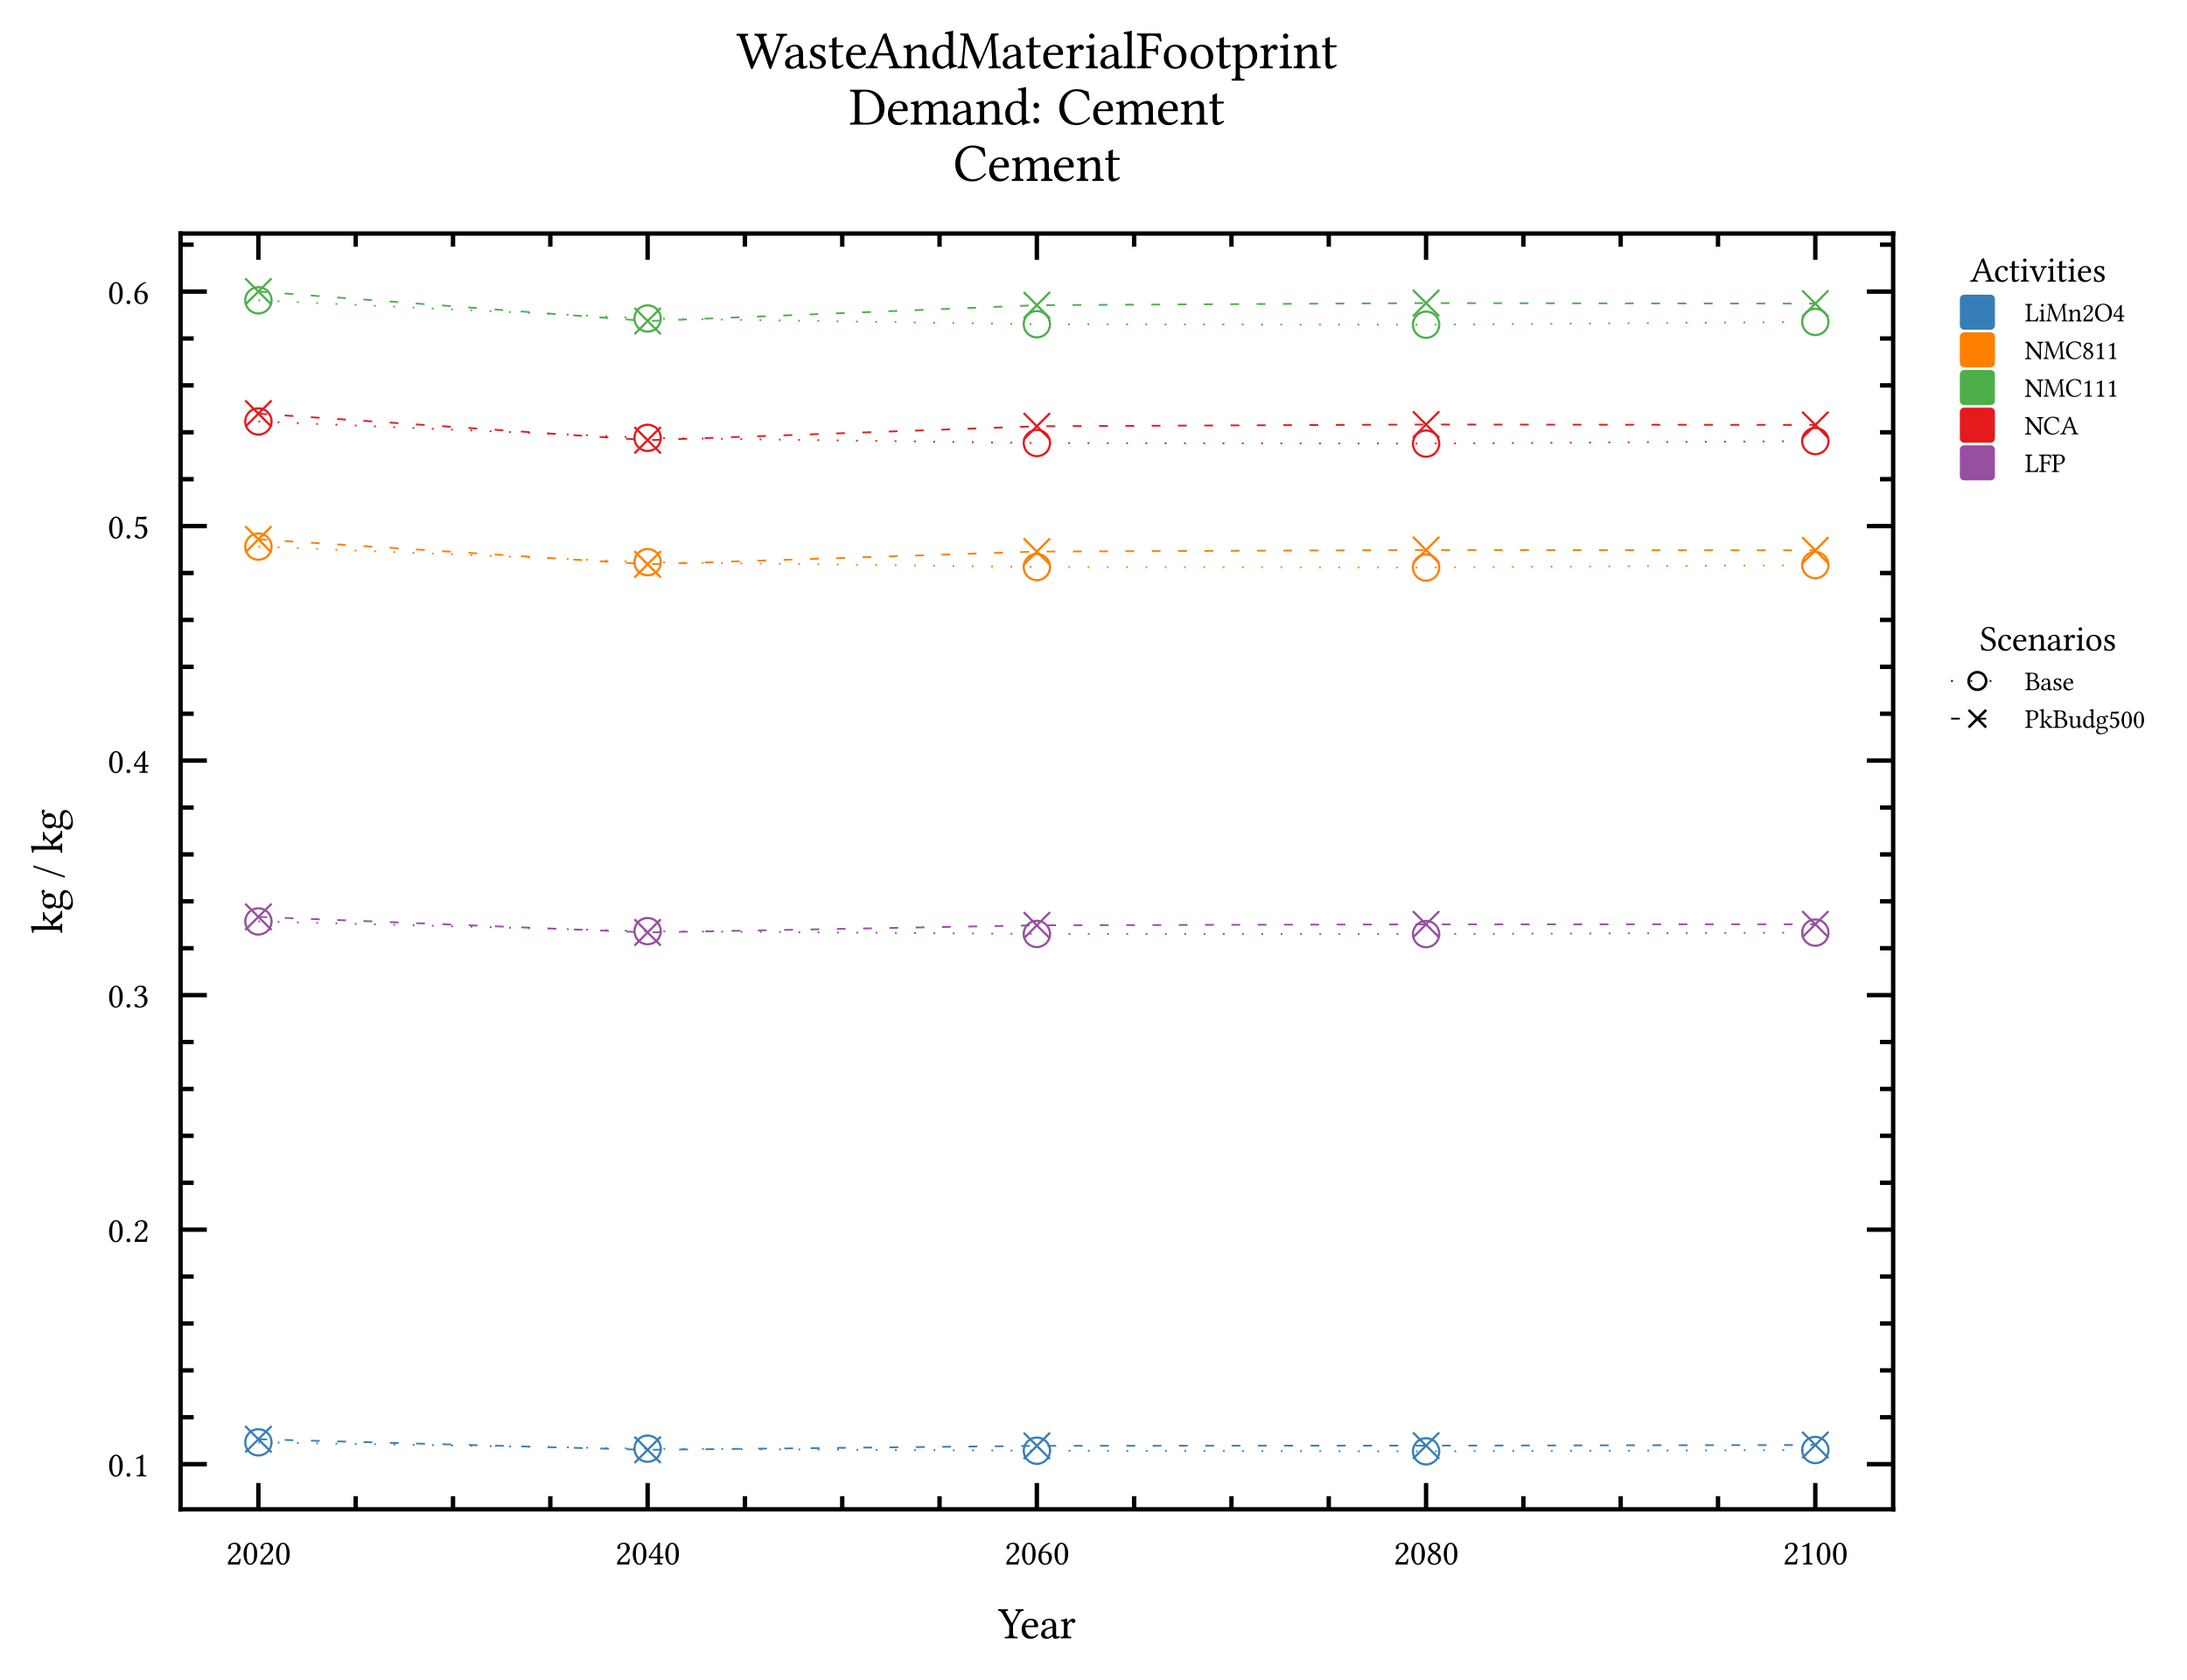 <?xml version="1.0" encoding="utf-8" standalone="no"?>
<!DOCTYPE svg PUBLIC "-//W3C//DTD SVG 1.1//EN"
  "http://www.w3.org/Graphics/SVG/1.1/DTD/svg11.dtd">
<svg xmlns:xlink="http://www.w3.org/1999/xlink" width="249.398pt" height="191.644pt" viewBox="0 0 249.398 191.644" xmlns="http://www.w3.org/2000/svg" version="1.1">
 <defs>
  <style type="text/css">*{stroke-linejoin: round; stroke-linecap: butt}</style>
 </defs>
 <g id="figure_1">
  <g id="patch_1">
   <path d="M 0 191.644 
L 249.398 191.644 
L 249.398 0 
L 0 0 
z
" style="fill: #ffffff"/>
  </g>
  <g id="axes_1">
   <g id="patch_2">
    <path d="M 20.589 172.168 
L 215.889 172.168 
L 215.889 26.638 
L 20.589 26.638 
z
" style="fill: #ffffff"/>
   </g>
   <g id="matplotlib.axis_1">
    <g id="xtick_1">
     <g id="line2d_1">
      <defs>
       <path id="mf1dcd15111" d="M 0 0 
L 0 -3 
" style="stroke: #000000; stroke-width: 0.5"/>
      </defs>
      <g>
       <use xlink:href="#mf1dcd15111" x="29.466" y="172.168" style="stroke: #000000; stroke-width: 0.5"/>
      </g>
     </g>
     <g id="line2d_2">
      <defs>
       <path id="m3390c568d0" d="M 0 0 
L 0 3 
" style="stroke: #000000; stroke-width: 0.5"/>
      </defs>
      <g>
       <use xlink:href="#m3390c568d0" x="29.466" y="26.638" style="stroke: #000000; stroke-width: 0.5"/>
      </g>
     </g>
     <g id="text_1">
      <!-- 2020 -->
      <g transform="translate(25.76 178.462) scale(0.04 -0.04)">
       <defs>
        <path id="LinLibertineT-32" d="M 390 2997 
C 390 2863 512 2747 646 2747 
C 755 2747 947 2863 947 3003 
C 947 3054 934 3093 922 3137 
C 909 3182 870 3239 870 3291 
C 870 3450 1037 3680 1504 3680 
C 1734 3680 2061 3521 2061 2908 
C 2061 2500 1914 2169 1536 1786 
L 1062 1320 
C 435 682 333 377 333 0 
C 333 0 659 0 864 0 
L 1984 0 
C 2189 0 2483 0 2483 0 
C 2566 337 2630 813 2637 1004 
C 2598 1036 2515 1048 2451 1036 
C 2342 582 2234 423 2003 423 
L 864 423 
C 864 730 1306 1164 1338 1196 
L 1984 1815 
C 2349 2167 2624 2448 2624 2933 
C 2624 3623 2061 3904 1542 3904 
C 832 3904 390 3380 390 2997 
z
" transform="scale(0.016)"/>
        <path id="LinLibertineT-30" d="M 1485 3680 
C 1594 3680 1696 3641 1773 3571 
C 1971 3405 2144 2919 2144 2061 
C 2144 1472 2125 1069 2035 743 
C 1894 218 1581 160 1466 160 
C 870 160 806 1255 806 1811 
C 806 3386 1197 3680 1485 3680 
z
M 1459 -64 
C 1952 -64 2701 435 2701 1939 
C 2701 2573 2547 3117 2266 3488 
C 2099 3712 1830 3904 1485 3904 
C 851 3904 250 3150 250 1882 
C 250 1196 461 557 813 204 
C 992 26 1210 -64 1459 -64 
z
" transform="scale(0.016)"/>
       </defs>
       <use xlink:href="#LinLibertineT-32" transform="scale(0.996)"/>
       <use xlink:href="#LinLibertineT-30" transform="translate(46.326 0) scale(0.996)"/>
       <use xlink:href="#LinLibertineT-32" transform="translate(92.653 0) scale(0.996)"/>
       <use xlink:href="#LinLibertineT-30" transform="translate(138.979 0) scale(0.996)"/>
      </g>
     </g>
    </g>
    <g id="xtick_2">
     <g id="line2d_3">
      <g>
       <use xlink:href="#mf1dcd15111" x="73.852" y="172.168" style="stroke: #000000; stroke-width: 0.5"/>
      </g>
     </g>
     <g id="line2d_4">
      <g>
       <use xlink:href="#m3390c568d0" x="73.852" y="26.638" style="stroke: #000000; stroke-width: 0.5"/>
      </g>
     </g>
     <g id="text_2">
      <!-- 2040 -->
      <g transform="translate(70.146 178.462) scale(0.04 -0.04)">
       <defs>
        <path id="LinLibertineT-34" d="M 1734 3251 
L 1734 1408 
L 512 1408 
C 838 1933 1293 2649 1734 3251 
z
M 2752 1408 
L 2221 1408 
L 2221 3281 
C 2221 3602 2221 3852 2234 3904 
L 2221 3904 
L 2016 3904 
C 1971 3904 1939 3866 1914 3834 
C 1510 3342 768 2288 179 1375 
C 198 1278 237 1106 429 1106 
L 1734 1106 
L 1734 509 
C 1734 211 1491 211 1216 211 
C 1178 172 1178 39 1216 0 
C 1421 0 1677 0 1971 0 
C 2221 0 2464 0 2669 0 
C 2707 39 2707 171 2669 210 
C 2355 235 2221 223 2221 521 
L 2221 1106 
L 2662 1106 
C 2752 1106 2848 1228 2848 1305 
C 2848 1369 2822 1408 2752 1408 
z
" transform="scale(0.016)"/>
       </defs>
       <use xlink:href="#LinLibertineT-32" transform="scale(0.996)"/>
       <use xlink:href="#LinLibertineT-30" transform="translate(46.326 0) scale(0.996)"/>
       <use xlink:href="#LinLibertineT-34" transform="translate(92.653 0) scale(0.996)"/>
       <use xlink:href="#LinLibertineT-30" transform="translate(138.979 0) scale(0.996)"/>
      </g>
     </g>
    </g>
    <g id="xtick_3">
     <g id="line2d_5">
      <g>
       <use xlink:href="#mf1dcd15111" x="118.239" y="172.168" style="stroke: #000000; stroke-width: 0.5"/>
      </g>
     </g>
     <g id="line2d_6">
      <g>
       <use xlink:href="#m3390c568d0" x="118.239" y="26.638" style="stroke: #000000; stroke-width: 0.5"/>
      </g>
     </g>
     <g id="text_3">
      <!-- 2060 -->
      <g transform="translate(114.533 178.462) scale(0.04 -0.04)">
       <defs>
        <path id="LinLibertineT-36" d="M 864 1971 
C 1075 2112 1286 2112 1395 2112 
C 2022 2112 2163 1500 2163 1181 
C 2163 480 1894 161 1581 161 
C 1178 161 813 378 813 1473 
C 813 1619 826 1786 864 1971 
z
M 922 2202 
C 1094 2786 1504 3433 2355 3754 
C 2355 3831 2330 3889 2278 3921 
C 1632 3728 1235 3459 877 3043 
C 480 2582 282 1999 282 1493 
C 282 193 1018 -64 1510 -64 
C 2349 -64 2694 749 2694 1300 
C 2694 1850 2400 2343 1530 2343 
C 1363 2343 1114 2292 922 2202 
z
" transform="scale(0.016)"/>
       </defs>
       <use xlink:href="#LinLibertineT-32" transform="scale(0.996)"/>
       <use xlink:href="#LinLibertineT-30" transform="translate(46.326 0) scale(0.996)"/>
       <use xlink:href="#LinLibertineT-36" transform="translate(92.653 0) scale(0.996)"/>
       <use xlink:href="#LinLibertineT-30" transform="translate(138.979 0) scale(0.996)"/>
      </g>
     </g>
    </g>
    <g id="xtick_4">
     <g id="line2d_7">
      <g>
       <use xlink:href="#mf1dcd15111" x="162.625" y="172.168" style="stroke: #000000; stroke-width: 0.5"/>
      </g>
     </g>
     <g id="line2d_8">
      <g>
       <use xlink:href="#m3390c568d0" x="162.625" y="26.638" style="stroke: #000000; stroke-width: 0.5"/>
      </g>
     </g>
     <g id="text_4">
      <!-- 2080 -->
      <g transform="translate(158.919 178.462) scale(0.04 -0.04)">
       <defs>
        <path id="LinLibertineT-38" d="M 1498 3680 
C 1914 3680 2067 3405 2067 3110 
C 2067 2765 1728 2477 1555 2349 
L 1357 2471 
C 954 2733 909 2944 909 3142 
C 909 3437 1114 3680 1498 3680 
z
M 2515 3104 
C 2515 3565 2157 3904 1530 3904 
C 877 3904 454 3514 454 3020 
C 454 2662 627 2399 1018 2156 
L 1184 2054 
C 998 1958 826 1843 666 1702 
C 403 1471 294 1184 294 934 
C 294 281 755 -64 1434 -64 
C 2272 -64 2682 551 2682 1037 
C 2682 1408 2522 1734 2182 1939 
L 1728 2214 
C 2029 2362 2515 2694 2515 3104 
z
M 1446 160 
C 1158 160 723 359 723 934 
C 723 1127 806 1575 1357 1939 
L 1658 1760 
C 2054 1517 2214 1217 2214 909 
C 2214 269 1734 160 1446 160 
z
" transform="scale(0.016)"/>
       </defs>
       <use xlink:href="#LinLibertineT-32" transform="scale(0.996)"/>
       <use xlink:href="#LinLibertineT-30" transform="translate(46.326 0) scale(0.996)"/>
       <use xlink:href="#LinLibertineT-38" transform="translate(92.653 0) scale(0.996)"/>
       <use xlink:href="#LinLibertineT-30" transform="translate(138.979 0) scale(0.996)"/>
      </g>
     </g>
    </g>
    <g id="xtick_5">
     <g id="line2d_9">
      <g>
       <use xlink:href="#mf1dcd15111" x="207.011" y="172.168" style="stroke: #000000; stroke-width: 0.5"/>
      </g>
     </g>
     <g id="line2d_10">
      <g>
       <use xlink:href="#m3390c568d0" x="207.011" y="26.638" style="stroke: #000000; stroke-width: 0.5"/>
      </g>
     </g>
     <g id="text_5">
      <!-- 2100 -->
      <g transform="translate(203.305 178.462) scale(0.04 -0.04)">
       <defs>
        <path id="LinLibertineT-31" d="M 1843 779 
L 1843 3021 
C 1843 3409 1850 3802 1862 3886 
C 1862 3919 1850 3919 1824 3919 
C 1472 3700 1133 3540 570 3277 
C 582 3207 608 3141 666 3103 
C 960 3226 1101 3264 1222 3264 
C 1331 3264 1350 3109 1350 2889 
L 1350 780 
C 1350 243 1178 211 730 211 
C 691 172 691 39 730 0 
C 1043 0 1274 0 1619 0 
C 1926 0 2080 0 2400 0 
C 2438 39 2438 172 2400 211 
C 1952 211 1843 243 1843 779 
z
" transform="scale(0.016)"/>
       </defs>
       <use xlink:href="#LinLibertineT-32" transform="scale(0.996)"/>
       <use xlink:href="#LinLibertineT-31" transform="translate(46.326 0) scale(0.996)"/>
       <use xlink:href="#LinLibertineT-30" transform="translate(92.653 0) scale(0.996)"/>
       <use xlink:href="#LinLibertineT-30" transform="translate(138.979 0) scale(0.996)"/>
      </g>
     </g>
    </g>
    <g id="xtick_6">
     <g id="line2d_11">
      <defs>
       <path id="m735de1d5a7" d="M 0 0 
L 0 -1.5 
" style="stroke: #000000; stroke-width: 0.5"/>
      </defs>
      <g>
       <use xlink:href="#m735de1d5a7" x="40.563" y="172.168" style="stroke: #000000; stroke-width: 0.5"/>
      </g>
     </g>
     <g id="line2d_12">
      <defs>
       <path id="m9c8f308a5e" d="M 0 0 
L 0 1.5 
" style="stroke: #000000; stroke-width: 0.5"/>
      </defs>
      <g>
       <use xlink:href="#m9c8f308a5e" x="40.563" y="26.638" style="stroke: #000000; stroke-width: 0.5"/>
      </g>
     </g>
    </g>
    <g id="xtick_7">
     <g id="line2d_13">
      <g>
       <use xlink:href="#m735de1d5a7" x="51.659" y="172.168" style="stroke: #000000; stroke-width: 0.5"/>
      </g>
     </g>
     <g id="line2d_14">
      <g>
       <use xlink:href="#m9c8f308a5e" x="51.659" y="26.638" style="stroke: #000000; stroke-width: 0.5"/>
      </g>
     </g>
    </g>
    <g id="xtick_8">
     <g id="line2d_15">
      <g>
       <use xlink:href="#m735de1d5a7" x="62.756" y="172.168" style="stroke: #000000; stroke-width: 0.5"/>
      </g>
     </g>
     <g id="line2d_16">
      <g>
       <use xlink:href="#m9c8f308a5e" x="62.756" y="26.638" style="stroke: #000000; stroke-width: 0.5"/>
      </g>
     </g>
    </g>
    <g id="xtick_9">
     <g id="line2d_17">
      <g>
       <use xlink:href="#m735de1d5a7" x="84.949" y="172.168" style="stroke: #000000; stroke-width: 0.5"/>
      </g>
     </g>
     <g id="line2d_18">
      <g>
       <use xlink:href="#m9c8f308a5e" x="84.949" y="26.638" style="stroke: #000000; stroke-width: 0.5"/>
      </g>
     </g>
    </g>
    <g id="xtick_10">
     <g id="line2d_19">
      <g>
       <use xlink:href="#m735de1d5a7" x="96.045" y="172.168" style="stroke: #000000; stroke-width: 0.5"/>
      </g>
     </g>
     <g id="line2d_20">
      <g>
       <use xlink:href="#m9c8f308a5e" x="96.045" y="26.638" style="stroke: #000000; stroke-width: 0.5"/>
      </g>
     </g>
    </g>
    <g id="xtick_11">
     <g id="line2d_21">
      <g>
       <use xlink:href="#m735de1d5a7" x="107.142" y="172.168" style="stroke: #000000; stroke-width: 0.5"/>
      </g>
     </g>
     <g id="line2d_22">
      <g>
       <use xlink:href="#m9c8f308a5e" x="107.142" y="26.638" style="stroke: #000000; stroke-width: 0.5"/>
      </g>
     </g>
    </g>
    <g id="xtick_12">
     <g id="line2d_23">
      <g>
       <use xlink:href="#m735de1d5a7" x="129.335" y="172.168" style="stroke: #000000; stroke-width: 0.5"/>
      </g>
     </g>
     <g id="line2d_24">
      <g>
       <use xlink:href="#m9c8f308a5e" x="129.335" y="26.638" style="stroke: #000000; stroke-width: 0.5"/>
      </g>
     </g>
    </g>
    <g id="xtick_13">
     <g id="line2d_25">
      <g>
       <use xlink:href="#m735de1d5a7" x="140.432" y="172.168" style="stroke: #000000; stroke-width: 0.5"/>
      </g>
     </g>
     <g id="line2d_26">
      <g>
       <use xlink:href="#m9c8f308a5e" x="140.432" y="26.638" style="stroke: #000000; stroke-width: 0.5"/>
      </g>
     </g>
    </g>
    <g id="xtick_14">
     <g id="line2d_27">
      <g>
       <use xlink:href="#m735de1d5a7" x="151.528" y="172.168" style="stroke: #000000; stroke-width: 0.5"/>
      </g>
     </g>
     <g id="line2d_28">
      <g>
       <use xlink:href="#m9c8f308a5e" x="151.528" y="26.638" style="stroke: #000000; stroke-width: 0.5"/>
      </g>
     </g>
    </g>
    <g id="xtick_15">
     <g id="line2d_29">
      <g>
       <use xlink:href="#m735de1d5a7" x="173.722" y="172.168" style="stroke: #000000; stroke-width: 0.5"/>
      </g>
     </g>
     <g id="line2d_30">
      <g>
       <use xlink:href="#m9c8f308a5e" x="173.722" y="26.638" style="stroke: #000000; stroke-width: 0.5"/>
      </g>
     </g>
    </g>
    <g id="xtick_16">
     <g id="line2d_31">
      <g>
       <use xlink:href="#m735de1d5a7" x="184.818" y="172.168" style="stroke: #000000; stroke-width: 0.5"/>
      </g>
     </g>
     <g id="line2d_32">
      <g>
       <use xlink:href="#m9c8f308a5e" x="184.818" y="26.638" style="stroke: #000000; stroke-width: 0.5"/>
      </g>
     </g>
    </g>
    <g id="xtick_17">
     <g id="line2d_33">
      <g>
       <use xlink:href="#m735de1d5a7" x="195.915" y="172.168" style="stroke: #000000; stroke-width: 0.5"/>
      </g>
     </g>
     <g id="line2d_34">
      <g>
       <use xlink:href="#m9c8f308a5e" x="195.915" y="26.638" style="stroke: #000000; stroke-width: 0.5"/>
      </g>
     </g>
    </g>
    <g id="text_6">
     <!-- Year -->
     <g transform="translate(113.805 186.884) scale(0.05 -0.05)">
      <defs>
       <path id="LinLibertineT-59" d="M 2157 777 
L 2157 1654 
C 2157 1847 2163 1950 2272 2143 
L 3034 3535 
C 3213 3864 3354 3921 3642 3947 
C 3680 3985 3680 4121 3642 4160 
C 3462 4160 3258 4160 3110 4160 
C 2963 4160 2733 4160 2528 4160 
C 2490 4120 2490 3981 2528 3942 
C 2810 3942 2912 3878 2778 3621 
L 2067 2281 
C 2016 2184 1984 2191 1926 2293 
L 1184 3608 
C 1030 3878 1056 3942 1414 3942 
C 1453 3981 1453 4120 1414 4160 
C 1184 4160 941 4160 685 4160 
C 435 4160 224 4160 32 4160 
C -6 4121 0 3985 38 3947 
C 307 3928 416 3889 640 3515 
L 1478 2092 
C 1594 1898 1613 1834 1613 1596 
L 1613 777 
C 1613 243 1504 211 992 211 
C 954 172 954 39 992 0 
C 1306 0 1638 0 1888 0 
C 2138 0 2458 0 2778 0 
C 2816 39 2816 172 2778 211 
C 2266 211 2157 243 2157 777 
z
" transform="scale(0.016)"/>
       <path id="LinLibertineT-65" d="M 794 1831 
C 915 2547 1363 2604 1517 2604 
C 1760 2604 2048 2467 2048 1922 
C 2048 1863 2022 1831 1952 1831 
L 794 1831 
z
M 2470 600 
C 2234 354 2048 250 1677 250 
C 1446 250 1178 386 979 715 
C 851 929 774 1226 774 1600 
L 2477 1600 
C 2554 1600 2598 1638 2598 1708 
C 2598 2243 2406 2816 1517 2816 
C 960 2816 237 2281 237 1302 
C 237 941 326 593 538 348 
C 755 91 1056 -64 1517 -64 
C 2003 -64 2349 161 2605 497 
C 2586 562 2547 594 2470 600 
z
" transform="scale(0.016)"/>
       <path id="LinLibertineT-61" d="M 1875 1495 
L 1875 648 
C 1875 564 1837 520 1786 481 
C 1619 346 1402 199 1222 199 
C 902 199 762 455 762 654 
C 762 944 896 1239 1370 1361 
L 1875 1495 
z
M 1875 308 
C 1914 109 1984 -64 2304 -64 
C 2547 -64 2778 45 2912 173 
C 2899 250 2874 309 2803 347 
C 2758 309 2650 244 2566 244 
C 2381 244 2374 494 2374 789 
L 2374 1732 
C 2374 2642 1875 2816 1408 2816 
C 883 2816 352 2469 352 2104 
C 352 1950 429 1873 576 1873 
C 762 1873 877 2007 877 2091 
C 877 2136 870 2181 858 2206 
C 851 2226 845 2264 845 2335 
C 845 2533 1114 2604 1357 2604 
C 1574 2604 1875 2495 1875 1770 
C 1875 1725 1856 1700 1837 1693 
L 1286 1559 
C 672 1405 230 1065 230 629 
C 230 103 589 -64 1037 -64 
C 1261 -64 1453 -13 1734 205 
L 1862 308 
L 1875 308 
z
" transform="scale(0.016)"/>
       <path id="LinLibertineT-72" d="M 1126 2296 
C 1114 2553 1107 2719 1075 2784 
C 1062 2816 1050 2835 998 2835 
C 819 2764 653 2707 211 2649 
C 198 2610 211 2508 224 2469 
C 570 2436 640 2404 640 2031 
L 640 777 
C 640 244 563 218 166 218 
C 128 178 128 40 166 0 
C 390 0 640 0 896 0 
C 1152 0 1446 0 1670 0 
C 1709 39 1709 172 1670 211 
C 1222 243 1146 262 1146 791 
L 1146 1678 
C 1146 1844 1222 1990 1299 2106 
C 1370 2207 1517 2418 1594 2418 
C 1651 2418 1709 2405 1760 2335 
C 1805 2271 1882 2188 1990 2188 
C 2144 2188 2291 2348 2291 2508 
C 2291 2630 2176 2816 1907 2816 
C 1606 2816 1344 2533 1197 2283 
C 1158 2213 1126 2264 1126 2296 
z
" transform="scale(0.016)"/>
      </defs>
      <use xlink:href="#LinLibertineT-59" transform="scale(0.996)"/>
      <use xlink:href="#LinLibertineT-65" transform="translate(50.212 0) scale(0.996)"/>
      <use xlink:href="#LinLibertineT-61" transform="translate(94.745 0) scale(0.996)"/>
      <use xlink:href="#LinLibertineT-72" transform="translate(140.274 0) scale(0.996)"/>
     </g>
    </g>
   </g>
   <g id="matplotlib.axis_2">
    <g id="ytick_1">
     <g id="line2d_35">
      <defs>
       <path id="m986045fc0e" d="M 0 0 
L 3 0 
" style="stroke: #000000; stroke-width: 0.5"/>
      </defs>
      <g>
       <use xlink:href="#m986045fc0e" x="20.589" y="167.017" style="stroke: #000000; stroke-width: 0.5"/>
      </g>
     </g>
     <g id="line2d_36">
      <defs>
       <path id="m4177f77d85" d="M 0 0 
L -3 0 
" style="stroke: #000000; stroke-width: 0.5"/>
      </defs>
      <g>
       <use xlink:href="#m4177f77d85" x="215.889" y="167.017" style="stroke: #000000; stroke-width: 0.5"/>
      </g>
     </g>
     <g id="text_7">
      <!-- $\mathdefault{0.1}$ -->
      <g transform="translate(12.279 168.414) scale(0.04 -0.04)">
       <defs>
        <path id="LibertineMathMI-94" d="M 365 275 
C 365 90 518 -64 704 -64 
C 890 -64 1043 90 1043 275 
C 1043 461 890 614 704 614 
C 518 614 365 461 365 275 
z
" transform="scale(0.016)"/>
       </defs>
       <use xlink:href="#LinLibertineT-30" transform="scale(0.996)"/>
       <use xlink:href="#LibertineMathMI-94" transform="translate(47.92 0) scale(0.996)"/>
       <use xlink:href="#LinLibertineT-31" transform="translate(71.532 0) scale(0.996)"/>
      </g>
     </g>
    </g>
    <g id="ytick_2">
     <g id="line2d_37">
      <g>
       <use xlink:href="#m986045fc0e" x="20.589" y="140.266" style="stroke: #000000; stroke-width: 0.5"/>
      </g>
     </g>
     <g id="line2d_38">
      <g>
       <use xlink:href="#m4177f77d85" x="215.889" y="140.266" style="stroke: #000000; stroke-width: 0.5"/>
      </g>
     </g>
     <g id="text_8">
      <!-- $\mathdefault{0.2}$ -->
      <g transform="translate(12.279 141.663) scale(0.04 -0.04)">
       <use xlink:href="#LinLibertineT-30" transform="scale(0.996)"/>
       <use xlink:href="#LibertineMathMI-94" transform="translate(47.92 0) scale(0.996)"/>
       <use xlink:href="#LinLibertineT-32" transform="translate(71.532 0) scale(0.996)"/>
      </g>
     </g>
    </g>
    <g id="ytick_3">
     <g id="line2d_39">
      <g>
       <use xlink:href="#m986045fc0e" x="20.589" y="113.514" style="stroke: #000000; stroke-width: 0.5"/>
      </g>
     </g>
     <g id="line2d_40">
      <g>
       <use xlink:href="#m4177f77d85" x="215.889" y="113.514" style="stroke: #000000; stroke-width: 0.5"/>
      </g>
     </g>
     <g id="text_9">
      <!-- $\mathdefault{0.3}$ -->
      <g transform="translate(12.279 114.912) scale(0.04 -0.04)">
       <defs>
        <path id="LinLibertineT-33" d="M 1376 3680 
C 1651 3680 1907 3513 1907 3105 
C 1907 2784 1536 2292 902 2202 
L 934 1997 
C 1043 2010 1158 2010 1242 2010 
C 1606 2010 2080 1907 2080 1185 
C 2080 334 1510 160 1286 160 
C 960 160 902 308 826 422 
C 762 512 678 589 550 589 
C 416 589 282 467 282 365 
C 282 109 819 -64 1203 -64 
C 1965 -64 2643 429 2643 1273 
C 2643 1971 2118 2221 1741 2285 
L 1734 2298 
C 2259 2548 2406 2810 2406 3149 
C 2406 3341 2362 3495 2208 3654 
C 2067 3795 1843 3904 1510 3904 
C 570 3904 301 3290 301 3079 
C 301 2989 365 2861 518 2861 
C 742 2861 768 3072 768 3193 
C 768 3603 1210 3680 1376 3680 
z
" transform="scale(0.016)"/>
       </defs>
       <use xlink:href="#LinLibertineT-30" transform="scale(0.996)"/>
       <use xlink:href="#LibertineMathMI-94" transform="translate(47.92 0) scale(0.996)"/>
       <use xlink:href="#LinLibertineT-33" transform="translate(71.532 0) scale(0.996)"/>
      </g>
     </g>
    </g>
    <g id="ytick_4">
     <g id="line2d_41">
      <g>
       <use xlink:href="#m986045fc0e" x="20.589" y="86.763" style="stroke: #000000; stroke-width: 0.5"/>
      </g>
     </g>
     <g id="line2d_42">
      <g>
       <use xlink:href="#m4177f77d85" x="215.889" y="86.763" style="stroke: #000000; stroke-width: 0.5"/>
      </g>
     </g>
     <g id="text_10">
      <!-- $\mathdefault{0.4}$ -->
      <g transform="translate(12.279 88.16) scale(0.04 -0.04)">
       <use xlink:href="#LinLibertineT-30" transform="scale(0.996)"/>
       <use xlink:href="#LibertineMathMI-94" transform="translate(47.92 0) scale(0.996)"/>
       <use xlink:href="#LinLibertineT-34" transform="translate(71.532 0) scale(0.996)"/>
      </g>
     </g>
    </g>
    <g id="ytick_5">
     <g id="line2d_43">
      <g>
       <use xlink:href="#m986045fc0e" x="20.589" y="60.012" style="stroke: #000000; stroke-width: 0.5"/>
      </g>
     </g>
     <g id="line2d_44">
      <g>
       <use xlink:href="#m4177f77d85" x="215.889" y="60.012" style="stroke: #000000; stroke-width: 0.5"/>
      </g>
     </g>
     <g id="text_11">
      <!-- $\mathdefault{0.5}$ -->
      <g transform="translate(12.279 61.409) scale(0.04 -0.04)">
       <defs>
        <path id="LinLibertineT-35" d="M 2042 1210 
C 2042 606 1722 161 1338 161 
C 1094 161 1011 320 915 448 
C 832 556 723 651 589 651 
C 467 651 346 543 346 414 
C 346 154 890 -64 1254 -64 
C 2048 -64 2611 523 2611 1325 
C 2611 1943 2182 2497 1466 2497 
C 1190 2497 954 2439 838 2394 
L 966 3461 
C 1203 3439 1408 3410 1715 3410 
C 1907 3410 2125 3410 2387 3436 
L 2490 3878 
L 2445 3904 
C 2080 3867 1734 3840 1395 3840 
C 1158 3840 928 3840 704 3865 
L 486 2024 
C 826 2150 1069 2176 1299 2176 
C 1715 2176 2042 1902 2042 1210 
z
" transform="scale(0.016)"/>
       </defs>
       <use xlink:href="#LinLibertineT-30" transform="scale(0.996)"/>
       <use xlink:href="#LibertineMathMI-94" transform="translate(47.92 0) scale(0.996)"/>
       <use xlink:href="#LinLibertineT-35" transform="translate(71.532 0) scale(0.996)"/>
      </g>
     </g>
    </g>
    <g id="ytick_6">
     <g id="line2d_45">
      <g>
       <use xlink:href="#m986045fc0e" x="20.589" y="33.26" style="stroke: #000000; stroke-width: 0.5"/>
      </g>
     </g>
     <g id="line2d_46">
      <g>
       <use xlink:href="#m4177f77d85" x="215.889" y="33.26" style="stroke: #000000; stroke-width: 0.5"/>
      </g>
     </g>
     <g id="text_12">
      <!-- $\mathdefault{0.6}$ -->
      <g transform="translate(12.279 34.658) scale(0.04 -0.04)">
       <use xlink:href="#LinLibertineT-30" transform="scale(0.996)"/>
       <use xlink:href="#LibertineMathMI-94" transform="translate(47.92 0) scale(0.996)"/>
       <use xlink:href="#LinLibertineT-36" transform="translate(71.532 0) scale(0.996)"/>
      </g>
     </g>
    </g>
    <g id="ytick_7">
     <g id="line2d_47">
      <defs>
       <path id="m7b6652498c" d="M 0 0 
L 1.5 0 
" style="stroke: #000000; stroke-width: 0.5"/>
      </defs>
      <g>
       <use xlink:href="#m7b6652498c" x="20.589" y="161.667" style="stroke: #000000; stroke-width: 0.5"/>
      </g>
     </g>
     <g id="line2d_48">
      <defs>
       <path id="m98af98b523" d="M 0 0 
L -1.5 0 
" style="stroke: #000000; stroke-width: 0.5"/>
      </defs>
      <g>
       <use xlink:href="#m98af98b523" x="215.889" y="161.667" style="stroke: #000000; stroke-width: 0.5"/>
      </g>
     </g>
    </g>
    <g id="ytick_8">
     <g id="line2d_49">
      <g>
       <use xlink:href="#m7b6652498c" x="20.589" y="156.317" style="stroke: #000000; stroke-width: 0.5"/>
      </g>
     </g>
     <g id="line2d_50">
      <g>
       <use xlink:href="#m98af98b523" x="215.889" y="156.317" style="stroke: #000000; stroke-width: 0.5"/>
      </g>
     </g>
    </g>
    <g id="ytick_9">
     <g id="line2d_51">
      <g>
       <use xlink:href="#m7b6652498c" x="20.589" y="150.966" style="stroke: #000000; stroke-width: 0.5"/>
      </g>
     </g>
     <g id="line2d_52">
      <g>
       <use xlink:href="#m98af98b523" x="215.889" y="150.966" style="stroke: #000000; stroke-width: 0.5"/>
      </g>
     </g>
    </g>
    <g id="ytick_10">
     <g id="line2d_53">
      <g>
       <use xlink:href="#m7b6652498c" x="20.589" y="145.616" style="stroke: #000000; stroke-width: 0.5"/>
      </g>
     </g>
     <g id="line2d_54">
      <g>
       <use xlink:href="#m98af98b523" x="215.889" y="145.616" style="stroke: #000000; stroke-width: 0.5"/>
      </g>
     </g>
    </g>
    <g id="ytick_11">
     <g id="line2d_55">
      <g>
       <use xlink:href="#m7b6652498c" x="20.589" y="134.915" style="stroke: #000000; stroke-width: 0.5"/>
      </g>
     </g>
     <g id="line2d_56">
      <g>
       <use xlink:href="#m98af98b523" x="215.889" y="134.915" style="stroke: #000000; stroke-width: 0.5"/>
      </g>
     </g>
    </g>
    <g id="ytick_12">
     <g id="line2d_57">
      <g>
       <use xlink:href="#m7b6652498c" x="20.589" y="129.565" style="stroke: #000000; stroke-width: 0.5"/>
      </g>
     </g>
     <g id="line2d_58">
      <g>
       <use xlink:href="#m98af98b523" x="215.889" y="129.565" style="stroke: #000000; stroke-width: 0.5"/>
      </g>
     </g>
    </g>
    <g id="ytick_13">
     <g id="line2d_59">
      <g>
       <use xlink:href="#m7b6652498c" x="20.589" y="124.215" style="stroke: #000000; stroke-width: 0.5"/>
      </g>
     </g>
     <g id="line2d_60">
      <g>
       <use xlink:href="#m98af98b523" x="215.889" y="124.215" style="stroke: #000000; stroke-width: 0.5"/>
      </g>
     </g>
    </g>
    <g id="ytick_14">
     <g id="line2d_61">
      <g>
       <use xlink:href="#m7b6652498c" x="20.589" y="118.865" style="stroke: #000000; stroke-width: 0.5"/>
      </g>
     </g>
     <g id="line2d_62">
      <g>
       <use xlink:href="#m98af98b523" x="215.889" y="118.865" style="stroke: #000000; stroke-width: 0.5"/>
      </g>
     </g>
    </g>
    <g id="ytick_15">
     <g id="line2d_63">
      <g>
       <use xlink:href="#m7b6652498c" x="20.589" y="108.164" style="stroke: #000000; stroke-width: 0.5"/>
      </g>
     </g>
     <g id="line2d_64">
      <g>
       <use xlink:href="#m98af98b523" x="215.889" y="108.164" style="stroke: #000000; stroke-width: 0.5"/>
      </g>
     </g>
    </g>
    <g id="ytick_16">
     <g id="line2d_65">
      <g>
       <use xlink:href="#m7b6652498c" x="20.589" y="102.814" style="stroke: #000000; stroke-width: 0.5"/>
      </g>
     </g>
     <g id="line2d_66">
      <g>
       <use xlink:href="#m98af98b523" x="215.889" y="102.814" style="stroke: #000000; stroke-width: 0.5"/>
      </g>
     </g>
    </g>
    <g id="ytick_17">
     <g id="line2d_67">
      <g>
       <use xlink:href="#m7b6652498c" x="20.589" y="97.464" style="stroke: #000000; stroke-width: 0.5"/>
      </g>
     </g>
     <g id="line2d_68">
      <g>
       <use xlink:href="#m98af98b523" x="215.889" y="97.464" style="stroke: #000000; stroke-width: 0.5"/>
      </g>
     </g>
    </g>
    <g id="ytick_18">
     <g id="line2d_69">
      <g>
       <use xlink:href="#m7b6652498c" x="20.589" y="92.113" style="stroke: #000000; stroke-width: 0.5"/>
      </g>
     </g>
     <g id="line2d_70">
      <g>
       <use xlink:href="#m98af98b523" x="215.889" y="92.113" style="stroke: #000000; stroke-width: 0.5"/>
      </g>
     </g>
    </g>
    <g id="ytick_19">
     <g id="line2d_71">
      <g>
       <use xlink:href="#m7b6652498c" x="20.589" y="81.413" style="stroke: #000000; stroke-width: 0.5"/>
      </g>
     </g>
     <g id="line2d_72">
      <g>
       <use xlink:href="#m98af98b523" x="215.889" y="81.413" style="stroke: #000000; stroke-width: 0.5"/>
      </g>
     </g>
    </g>
    <g id="ytick_20">
     <g id="line2d_73">
      <g>
       <use xlink:href="#m7b6652498c" x="20.589" y="76.063" style="stroke: #000000; stroke-width: 0.5"/>
      </g>
     </g>
     <g id="line2d_74">
      <g>
       <use xlink:href="#m98af98b523" x="215.889" y="76.063" style="stroke: #000000; stroke-width: 0.5"/>
      </g>
     </g>
    </g>
    <g id="ytick_21">
     <g id="line2d_75">
      <g>
       <use xlink:href="#m7b6652498c" x="20.589" y="70.712" style="stroke: #000000; stroke-width: 0.5"/>
      </g>
     </g>
     <g id="line2d_76">
      <g>
       <use xlink:href="#m98af98b523" x="215.889" y="70.712" style="stroke: #000000; stroke-width: 0.5"/>
      </g>
     </g>
    </g>
    <g id="ytick_22">
     <g id="line2d_77">
      <g>
       <use xlink:href="#m7b6652498c" x="20.589" y="65.362" style="stroke: #000000; stroke-width: 0.5"/>
      </g>
     </g>
     <g id="line2d_78">
      <g>
       <use xlink:href="#m98af98b523" x="215.889" y="65.362" style="stroke: #000000; stroke-width: 0.5"/>
      </g>
     </g>
    </g>
    <g id="ytick_23">
     <g id="line2d_79">
      <g>
       <use xlink:href="#m7b6652498c" x="20.589" y="54.661" style="stroke: #000000; stroke-width: 0.5"/>
      </g>
     </g>
     <g id="line2d_80">
      <g>
       <use xlink:href="#m98af98b523" x="215.889" y="54.661" style="stroke: #000000; stroke-width: 0.5"/>
      </g>
     </g>
    </g>
    <g id="ytick_24">
     <g id="line2d_81">
      <g>
       <use xlink:href="#m7b6652498c" x="20.589" y="49.311" style="stroke: #000000; stroke-width: 0.5"/>
      </g>
     </g>
     <g id="line2d_82">
      <g>
       <use xlink:href="#m98af98b523" x="215.889" y="49.311" style="stroke: #000000; stroke-width: 0.5"/>
      </g>
     </g>
    </g>
    <g id="ytick_25">
     <g id="line2d_83">
      <g>
       <use xlink:href="#m7b6652498c" x="20.589" y="43.961" style="stroke: #000000; stroke-width: 0.5"/>
      </g>
     </g>
     <g id="line2d_84">
      <g>
       <use xlink:href="#m98af98b523" x="215.889" y="43.961" style="stroke: #000000; stroke-width: 0.5"/>
      </g>
     </g>
    </g>
    <g id="ytick_26">
     <g id="line2d_85">
      <g>
       <use xlink:href="#m7b6652498c" x="20.589" y="38.611" style="stroke: #000000; stroke-width: 0.5"/>
      </g>
     </g>
     <g id="line2d_86">
      <g>
       <use xlink:href="#m98af98b523" x="215.889" y="38.611" style="stroke: #000000; stroke-width: 0.5"/>
      </g>
     </g>
    </g>
    <g id="ytick_27">
     <g id="line2d_87">
      <g>
       <use xlink:href="#m7b6652498c" x="20.589" y="27.91" style="stroke: #000000; stroke-width: 0.5"/>
      </g>
     </g>
     <g id="line2d_88">
      <g>
       <use xlink:href="#m98af98b523" x="215.889" y="27.91" style="stroke: #000000; stroke-width: 0.5"/>
      </g>
     </g>
    </g>
    <g id="text_13">
     <!-- kg / kg -->
     <g transform="translate(7.093 106.493) rotate(-90) scale(0.05 -0.05)">
      <defs>
       <path id="LinLibertineT-6b" d="M 550 794 
C 550 263 480 237 122 212 
C 83 173 83 39 122 0 
C 333 0 550 0 806 0 
C 1030 0 1242 0 1389 0 
C 1427 39 1427 171 1389 210 
C 1126 235 1056 260 1056 787 
L 1056 1339 
C 1178 1339 1267 1333 1331 1313 
C 1402 1262 1459 1205 1536 1103 
L 2003 478 
C 2189 230 2266 108 2272 32 
C 2272 13 2278 0 2298 0 
C 2426 0 2566 0 2694 0 
C 2893 0 3091 0 3219 0 
C 3258 39 3258 172 3219 211 
C 3002 236 2842 262 2669 478 
L 1824 1537 
C 1798 1569 1779 1595 1779 1627 
C 1779 1652 1779 1665 1805 1691 
L 2368 2271 
C 2560 2476 2784 2526 3040 2552 
C 3078 2590 3078 2724 3040 2762 
C 2893 2762 2714 2762 2483 2762 
C 2240 2762 2003 2762 1856 2762 
C 1818 2724 1818 2590 1856 2552 
C 2214 2526 2061 2304 2003 2227 
C 1856 2042 1658 1824 1491 1704 
C 1350 1601 1178 1525 1056 1506 
L 1056 3742 
C 1056 4159 1082 4416 1082 4416 
C 1082 4460 1056 4480 998 4480 
C 838 4414 358 4321 102 4301 
C 90 4247 102 4141 141 4101 
C 474 4101 550 4133 550 3594 
L 550 794 
z
" transform="scale(0.016)"/>
       <path id="LinLibertineT-67" d="M 2042 1798 
C 2042 1209 1741 1088 1504 1088 
C 966 1088 909 1538 909 1944 
C 909 2389 1069 2617 1421 2617 
C 1824 2617 2042 2325 2042 1798 
z
M 845 -84 
C 915 -103 1018 -116 1101 -116 
C 1299 -116 1478 -71 1568 -71 
C 1888 -71 2157 -71 2342 -176 
C 2592 -319 2669 -411 2669 -581 
C 2669 -1051 1990 -1299 1414 -1299 
C 1184 -1299 646 -1115 646 -682 
C 646 -466 659 -307 845 -84 
z
M 2842 2463 
C 2963 2463 3078 2579 3078 2707 
C 3078 2841 2957 2944 2784 2944 
C 2618 2944 2310 2841 2144 2636 
C 2067 2687 1856 2816 1478 2816 
C 909 2816 384 2435 384 1850 
C 384 1506 538 1310 717 1138 
C 538 983 435 705 435 485 
C 435 252 563 71 730 -13 
C 384 -220 205 -519 205 -797 
C 205 -1361 730 -1536 1222 -1536 
C 2086 -1536 3021 -1115 3021 -414 
C 3021 -206 2925 -43 2739 113 
C 2490 320 2042 320 1805 320 
C 1690 320 1530 294 1376 256 
C 1280 256 1216 256 1184 256 
C 998 256 774 350 774 637 
C 774 770 813 911 890 1024 
C 1043 934 1222 889 1472 889 
C 2035 889 2554 1235 2554 1853 
C 2554 2148 2464 2318 2278 2507 
C 2323 2577 2451 2674 2534 2674 
C 2579 2674 2624 2653 2662 2590 
C 2688 2533 2771 2463 2842 2463 
z
" transform="scale(0.016)"/>
       <path id="LinLibertineT-2f" d="M 1875 4128 
L 1613 4128 
L 96 -384 
L 358 -384 
L 1875 4128 
z
" transform="scale(0.016)"/>
      </defs>
      <use xlink:href="#LinLibertineT-6b" transform="scale(0.996)"/>
      <use xlink:href="#LinLibertineT-67" transform="translate(51.009 0) scale(0.996)"/>
      <use xlink:href="#LinLibertineT-2f" transform="translate(125.729 0) scale(0.996)"/>
      <use xlink:href="#LinLibertineT-6b" transform="translate(182.814 0) scale(0.996)"/>
      <use xlink:href="#LinLibertineT-67" transform="translate(233.823 0) scale(0.996)"/>
     </g>
    </g>
   </g>
   <g id="line2d_89">
    <path d="M 29.466 164.528 
L 73.852 165.25 
L 118.239 165.482 
L 162.625 165.553 
L 207.011 165.402 
" clip-path="url(#p5ebf3d7d66)" style="fill: none; stroke-dasharray: 0.2,2; stroke-dashoffset: 0; stroke: #377eb8; stroke-width: 0.2"/>
    <defs>
     <path id="m2a899a044b" d="M 0 1.5 
C 0.398 1.5 0.779 1.342 1.061 1.061 
C 1.342 0.779 1.5 0.398 1.5 0 
C 1.5 -0.398 1.342 -0.779 1.061 -1.061 
C 0.779 -1.342 0.398 -1.5 0 -1.5 
C -0.398 -1.5 -0.779 -1.342 -1.061 -1.061 
C -1.342 -0.779 -1.5 -0.398 -1.5 0 
C -1.5 0.398 -1.342 0.779 -1.061 1.061 
C -0.779 1.342 -0.398 1.5 0 1.5 
z
" style="stroke: #377eb8; stroke-width: 0.25"/>
    </defs>
    <g clip-path="url(#p5ebf3d7d66)">
     <use xlink:href="#m2a899a044b" x="29.466" y="164.528" style="fill-opacity: 0; stroke: #377eb8; stroke-width: 0.25"/>
     <use xlink:href="#m2a899a044b" x="73.852" y="165.25" style="fill-opacity: 0; stroke: #377eb8; stroke-width: 0.25"/>
     <use xlink:href="#m2a899a044b" x="118.239" y="165.482" style="fill-opacity: 0; stroke: #377eb8; stroke-width: 0.25"/>
     <use xlink:href="#m2a899a044b" x="162.625" y="165.553" style="fill-opacity: 0; stroke: #377eb8; stroke-width: 0.25"/>
     <use xlink:href="#m2a899a044b" x="207.011" y="165.402" style="fill-opacity: 0; stroke: #377eb8; stroke-width: 0.25"/>
    </g>
   </g>
   <g id="line2d_90">
    <path d="M 29.466 164.173 
L 73.852 165.382 
L 118.239 164.928 
L 162.625 164.902 
L 207.011 164.829 
" clip-path="url(#p5ebf3d7d66)" style="fill: none; stroke-dasharray: 1,2; stroke-dashoffset: 0; stroke: #377eb8; stroke-width: 0.2"/>
    <defs>
     <path id="m66bab35fe9" d="M -1.5 1.5 
L 1.5 -1.5 
M -1.5 -1.5 
L 1.5 1.5 
" style="stroke: #377eb8; stroke-width: 0.25"/>
    </defs>
    <g clip-path="url(#p5ebf3d7d66)">
     <use xlink:href="#m66bab35fe9" x="29.466" y="164.173" style="fill-opacity: 0; stroke: #377eb8; stroke-width: 0.25"/>
     <use xlink:href="#m66bab35fe9" x="73.852" y="165.382" style="fill-opacity: 0; stroke: #377eb8; stroke-width: 0.25"/>
     <use xlink:href="#m66bab35fe9" x="118.239" y="164.928" style="fill-opacity: 0; stroke: #377eb8; stroke-width: 0.25"/>
     <use xlink:href="#m66bab35fe9" x="162.625" y="164.902" style="fill-opacity: 0; stroke: #377eb8; stroke-width: 0.25"/>
     <use xlink:href="#m66bab35fe9" x="207.011" y="164.829" style="fill-opacity: 0; stroke: #377eb8; stroke-width: 0.25"/>
    </g>
   </g>
   <g id="line2d_91">
    <path d="M 29.466 62.352 
L 73.852 64.126 
L 118.239 64.679 
L 162.625 64.733 
L 207.011 64.461 
" clip-path="url(#p5ebf3d7d66)" style="fill: none; stroke-dasharray: 0.2,2; stroke-dashoffset: 0; stroke: #ff7f00; stroke-width: 0.2"/>
    <defs>
     <path id="mbabb05993a" d="M 0 1.5 
C 0.398 1.5 0.779 1.342 1.061 1.061 
C 1.342 0.779 1.5 0.398 1.5 0 
C 1.5 -0.398 1.342 -0.779 1.061 -1.061 
C 0.779 -1.342 0.398 -1.5 0 -1.5 
C -0.398 -1.5 -0.779 -1.342 -1.061 -1.061 
C -1.342 -0.779 -1.5 -0.398 -1.5 0 
C -1.5 0.398 -1.342 0.779 -1.061 1.061 
C -0.779 1.342 -0.398 1.5 0 1.5 
z
" style="stroke: #ff7f00; stroke-width: 0.25"/>
    </defs>
    <g clip-path="url(#p5ebf3d7d66)">
     <use xlink:href="#mbabb05993a" x="29.466" y="62.352" style="fill-opacity: 0; stroke: #ff7f00; stroke-width: 0.25"/>
     <use xlink:href="#mbabb05993a" x="73.852" y="64.126" style="fill-opacity: 0; stroke: #ff7f00; stroke-width: 0.25"/>
     <use xlink:href="#mbabb05993a" x="118.239" y="64.679" style="fill-opacity: 0; stroke: #ff7f00; stroke-width: 0.25"/>
     <use xlink:href="#mbabb05993a" x="162.625" y="64.733" style="fill-opacity: 0; stroke: #ff7f00; stroke-width: 0.25"/>
     <use xlink:href="#mbabb05993a" x="207.011" y="64.461" style="fill-opacity: 0; stroke: #ff7f00; stroke-width: 0.25"/>
    </g>
   </g>
   <g id="line2d_92">
    <path d="M 29.466 61.525 
L 73.852 64.37 
L 118.239 62.917 
L 162.625 62.738 
L 207.011 62.774 
" clip-path="url(#p5ebf3d7d66)" style="fill: none; stroke-dasharray: 1,2; stroke-dashoffset: 0; stroke: #ff7f00; stroke-width: 0.2"/>
    <defs>
     <path id="m5f7fd0019c" d="M -1.5 1.5 
L 1.5 -1.5 
M -1.5 -1.5 
L 1.5 1.5 
" style="stroke: #ff7f00; stroke-width: 0.25"/>
    </defs>
    <g clip-path="url(#p5ebf3d7d66)">
     <use xlink:href="#m5f7fd0019c" x="29.466" y="61.525" style="fill-opacity: 0; stroke: #ff7f00; stroke-width: 0.25"/>
     <use xlink:href="#m5f7fd0019c" x="73.852" y="64.37" style="fill-opacity: 0; stroke: #ff7f00; stroke-width: 0.25"/>
     <use xlink:href="#m5f7fd0019c" x="118.239" y="62.917" style="fill-opacity: 0; stroke: #ff7f00; stroke-width: 0.25"/>
     <use xlink:href="#m5f7fd0019c" x="162.625" y="62.738" style="fill-opacity: 0; stroke: #ff7f00; stroke-width: 0.25"/>
     <use xlink:href="#m5f7fd0019c" x="207.011" y="62.774" style="fill-opacity: 0; stroke: #ff7f00; stroke-width: 0.25"/>
    </g>
   </g>
   <g id="line2d_93">
    <path d="M 29.466 34.256 
L 73.852 36.328 
L 118.239 36.984 
L 162.625 37.04 
L 207.011 36.721 
" clip-path="url(#p5ebf3d7d66)" style="fill: none; stroke-dasharray: 0.2,2; stroke-dashoffset: 0; stroke: #4daf4a; stroke-width: 0.2"/>
    <defs>
     <path id="m38e57d2b21" d="M 0 1.5 
C 0.398 1.5 0.779 1.342 1.061 1.061 
C 1.342 0.779 1.5 0.398 1.5 0 
C 1.5 -0.398 1.342 -0.779 1.061 -1.061 
C 0.779 -1.342 0.398 -1.5 0 -1.5 
C -0.398 -1.5 -0.779 -1.342 -1.061 -1.061 
C -1.342 -0.779 -1.5 -0.398 -1.5 0 
C -1.5 0.398 -1.342 0.779 -1.061 1.061 
C -0.779 1.342 -0.398 1.5 0 1.5 
z
" style="stroke: #4daf4a; stroke-width: 0.25"/>
    </defs>
    <g clip-path="url(#p5ebf3d7d66)">
     <use xlink:href="#m38e57d2b21" x="29.466" y="34.256" style="fill-opacity: 0; stroke: #4daf4a; stroke-width: 0.25"/>
     <use xlink:href="#m38e57d2b21" x="73.852" y="36.328" style="fill-opacity: 0; stroke: #4daf4a; stroke-width: 0.25"/>
     <use xlink:href="#m38e57d2b21" x="118.239" y="36.984" style="fill-opacity: 0; stroke: #4daf4a; stroke-width: 0.25"/>
     <use xlink:href="#m38e57d2b21" x="162.625" y="37.04" style="fill-opacity: 0; stroke: #4daf4a; stroke-width: 0.25"/>
     <use xlink:href="#m38e57d2b21" x="207.011" y="36.721" style="fill-opacity: 0; stroke: #4daf4a; stroke-width: 0.25"/>
    </g>
   </g>
   <g id="line2d_94">
    <path d="M 29.466 33.253 
L 73.852 36.621 
L 118.239 34.814 
L 162.625 34.573 
L 207.011 34.634 
" clip-path="url(#p5ebf3d7d66)" style="fill: none; stroke-dasharray: 1,2; stroke-dashoffset: 0; stroke: #4daf4a; stroke-width: 0.2"/>
    <defs>
     <path id="m6b1ef85a08" d="M -1.5 1.5 
L 1.5 -1.5 
M -1.5 -1.5 
L 1.5 1.5 
" style="stroke: #4daf4a; stroke-width: 0.25"/>
    </defs>
    <g clip-path="url(#p5ebf3d7d66)">
     <use xlink:href="#m6b1ef85a08" x="29.466" y="33.253" style="fill-opacity: 0; stroke: #4daf4a; stroke-width: 0.25"/>
     <use xlink:href="#m6b1ef85a08" x="73.852" y="36.621" style="fill-opacity: 0; stroke: #4daf4a; stroke-width: 0.25"/>
     <use xlink:href="#m6b1ef85a08" x="118.239" y="34.814" style="fill-opacity: 0; stroke: #4daf4a; stroke-width: 0.25"/>
     <use xlink:href="#m6b1ef85a08" x="162.625" y="34.573" style="fill-opacity: 0; stroke: #4daf4a; stroke-width: 0.25"/>
     <use xlink:href="#m6b1ef85a08" x="207.011" y="34.634" style="fill-opacity: 0; stroke: #4daf4a; stroke-width: 0.25"/>
    </g>
   </g>
   <g id="line2d_95">
    <path d="M 29.466 48.075 
L 73.852 49.945 
L 118.239 50.538 
L 162.625 50.601 
L 207.011 50.312 
" clip-path="url(#p5ebf3d7d66)" style="fill: none; stroke-dasharray: 0.2,2; stroke-dashoffset: 0; stroke: #e41a1c; stroke-width: 0.2"/>
    <defs>
     <path id="md2d030b6ad" d="M 0 1.5 
C 0.398 1.5 0.779 1.342 1.061 1.061 
C 1.342 0.779 1.5 0.398 1.5 0 
C 1.5 -0.398 1.342 -0.779 1.061 -1.061 
C 0.779 -1.342 0.398 -1.5 0 -1.5 
C -0.398 -1.5 -0.779 -1.342 -1.061 -1.061 
C -1.342 -0.779 -1.5 -0.398 -1.5 0 
C -1.5 0.398 -1.342 0.779 -1.061 1.061 
C -0.779 1.342 -0.398 1.5 0 1.5 
z
" style="stroke: #e41a1c; stroke-width: 0.25"/>
    </defs>
    <g clip-path="url(#p5ebf3d7d66)">
     <use xlink:href="#md2d030b6ad" x="29.466" y="48.075" style="fill-opacity: 0; stroke: #e41a1c; stroke-width: 0.25"/>
     <use xlink:href="#md2d030b6ad" x="73.852" y="49.945" style="fill-opacity: 0; stroke: #e41a1c; stroke-width: 0.25"/>
     <use xlink:href="#md2d030b6ad" x="118.239" y="50.538" style="fill-opacity: 0; stroke: #e41a1c; stroke-width: 0.25"/>
     <use xlink:href="#md2d030b6ad" x="162.625" y="50.601" style="fill-opacity: 0; stroke: #e41a1c; stroke-width: 0.25"/>
     <use xlink:href="#md2d030b6ad" x="207.011" y="50.312" style="fill-opacity: 0; stroke: #e41a1c; stroke-width: 0.25"/>
    </g>
   </g>
   <g id="line2d_96">
    <path d="M 29.466 47.183 
L 73.852 50.21 
L 118.239 48.623 
L 162.625 48.427 
L 207.011 48.471 
" clip-path="url(#p5ebf3d7d66)" style="fill: none; stroke-dasharray: 1,2; stroke-dashoffset: 0; stroke: #e41a1c; stroke-width: 0.2"/>
    <defs>
     <path id="mea5b389fc3" d="M -1.5 1.5 
L 1.5 -1.5 
M -1.5 -1.5 
L 1.5 1.5 
" style="stroke: #e41a1c; stroke-width: 0.25"/>
    </defs>
    <g clip-path="url(#p5ebf3d7d66)">
     <use xlink:href="#mea5b389fc3" x="29.466" y="47.183" style="fill-opacity: 0; stroke: #e41a1c; stroke-width: 0.25"/>
     <use xlink:href="#mea5b389fc3" x="73.852" y="50.21" style="fill-opacity: 0; stroke: #e41a1c; stroke-width: 0.25"/>
     <use xlink:href="#mea5b389fc3" x="118.239" y="48.623" style="fill-opacity: 0; stroke: #e41a1c; stroke-width: 0.25"/>
     <use xlink:href="#mea5b389fc3" x="162.625" y="48.427" style="fill-opacity: 0; stroke: #e41a1c; stroke-width: 0.25"/>
     <use xlink:href="#mea5b389fc3" x="207.011" y="48.471" style="fill-opacity: 0; stroke: #e41a1c; stroke-width: 0.25"/>
    </g>
   </g>
   <g id="line2d_97">
    <path d="M 29.466 105.107 
L 73.852 106.215 
L 118.239 106.537 
L 162.625 106.552 
L 207.011 106.381 
" clip-path="url(#p5ebf3d7d66)" style="fill: none; stroke-dasharray: 0.2,2; stroke-dashoffset: 0; stroke: #984ea3; stroke-width: 0.2"/>
    <defs>
     <path id="md6564dbbb4" d="M 0 1.5 
C 0.398 1.5 0.779 1.342 1.061 1.061 
C 1.342 0.779 1.5 0.398 1.5 0 
C 1.5 -0.398 1.342 -0.779 1.061 -1.061 
C 0.779 -1.342 0.398 -1.5 0 -1.5 
C -0.398 -1.5 -0.779 -1.342 -1.061 -1.061 
C -1.342 -0.779 -1.5 -0.398 -1.5 0 
C -1.5 0.398 -1.342 0.779 -1.061 1.061 
C -0.779 1.342 -0.398 1.5 0 1.5 
z
" style="stroke: #984ea3; stroke-width: 0.25"/>
    </defs>
    <g clip-path="url(#p5ebf3d7d66)">
     <use xlink:href="#md6564dbbb4" x="29.466" y="105.107" style="fill-opacity: 0; stroke: #984ea3; stroke-width: 0.25"/>
     <use xlink:href="#md6564dbbb4" x="73.852" y="106.215" style="fill-opacity: 0; stroke: #984ea3; stroke-width: 0.25"/>
     <use xlink:href="#md6564dbbb4" x="118.239" y="106.537" style="fill-opacity: 0; stroke: #984ea3; stroke-width: 0.25"/>
     <use xlink:href="#md6564dbbb4" x="162.625" y="106.552" style="fill-opacity: 0; stroke: #984ea3; stroke-width: 0.25"/>
     <use xlink:href="#md6564dbbb4" x="207.011" y="106.381" style="fill-opacity: 0; stroke: #984ea3; stroke-width: 0.25"/>
    </g>
   </g>
   <g id="line2d_98">
    <path d="M 29.466 104.585 
L 73.852 106.361 
L 118.239 105.549 
L 162.625 105.44 
L 207.011 105.429 
" clip-path="url(#p5ebf3d7d66)" style="fill: none; stroke-dasharray: 1,2; stroke-dashoffset: 0; stroke: #984ea3; stroke-width: 0.2"/>
    <defs>
     <path id="mbe98febb48" d="M -1.5 1.5 
L 1.5 -1.5 
M -1.5 -1.5 
L 1.5 1.5 
" style="stroke: #984ea3; stroke-width: 0.25"/>
    </defs>
    <g clip-path="url(#p5ebf3d7d66)">
     <use xlink:href="#mbe98febb48" x="29.466" y="104.585" style="fill-opacity: 0; stroke: #984ea3; stroke-width: 0.25"/>
     <use xlink:href="#mbe98febb48" x="73.852" y="106.361" style="fill-opacity: 0; stroke: #984ea3; stroke-width: 0.25"/>
     <use xlink:href="#mbe98febb48" x="118.239" y="105.549" style="fill-opacity: 0; stroke: #984ea3; stroke-width: 0.25"/>
     <use xlink:href="#mbe98febb48" x="162.625" y="105.44" style="fill-opacity: 0; stroke: #984ea3; stroke-width: 0.25"/>
     <use xlink:href="#mbe98febb48" x="207.011" y="105.429" style="fill-opacity: 0; stroke: #984ea3; stroke-width: 0.25"/>
    </g>
   </g>
   <g id="patch_3">
    <path d="M 20.589 172.168 
L 20.589 26.638 
" style="fill: none; stroke: #000000; stroke-width: 0.5; stroke-linejoin: miter; stroke-linecap: square"/>
   </g>
   <g id="patch_4">
    <path d="M 215.889 172.168 
L 215.889 26.638 
" style="fill: none; stroke: #000000; stroke-width: 0.5; stroke-linejoin: miter; stroke-linecap: square"/>
   </g>
   <g id="patch_5">
    <path d="M 20.589 172.168 
L 215.889 172.168 
" style="fill: none; stroke: #000000; stroke-width: 0.5; stroke-linejoin: miter; stroke-linecap: square"/>
   </g>
   <g id="patch_6">
    <path d="M 20.589 26.638 
L 215.889 26.638 
" style="fill: none; stroke: #000000; stroke-width: 0.5; stroke-linejoin: miter; stroke-linecap: square"/>
   </g>
   <g id="text_14">
    <!-- WasteAndMaterialFootprint -->
    <g transform="translate(83.978 7.792) scale(0.06 -0.06)">
     <defs>
      <path id="LinLibertineT-57" d="M 5184 3597 
L 4186 821 
L 4166 828 
L 3283 3527 
C 3174 3873 3398 3892 3616 3911 
C 3654 3948 3654 4083 3616 4122 
C 3354 4122 3072 4122 2816 4122 
C 2605 4122 2381 4122 2176 4122 
C 2138 4082 2138 3943 2176 3904 
C 2515 3904 2656 3705 2714 3538 
L 2861 3114 
C 2886 3037 2906 2973 2906 2915 
C 2906 2851 2899 2800 2848 2690 
L 2022 808 
L 1990 815 
L 1056 3648 
C 979 3872 1152 3904 1376 3904 
C 1414 3943 1414 4082 1376 4122 
C 1165 4122 883 4122 634 4122 
C 410 4122 224 4122 38 4122 
C 0 4082 0 3943 38 3904 
C 326 3904 371 3897 493 3551 
L 1696 77 
C 1728 -25 1766 -96 1837 -96 
C 1920 -96 1958 -32 2003 77 
L 2957 2225 
C 3014 2353 3034 2385 3066 2385 
C 3091 2385 3117 2315 3155 2206 
L 3891 77 
C 3930 -32 3962 -96 4038 -96 
C 4109 -96 4154 -25 4186 71 
L 5472 3532 
C 5555 3756 5670 3904 6022 3904 
C 6061 3943 6061 4082 6022 4122 
C 5837 4122 5632 4122 5466 4122 
C 5299 4122 5018 4122 4762 4122 
C 4723 4083 4723 3948 4762 3911 
C 5024 3892 5280 3873 5184 3597 
z
" transform="scale(0.016)"/>
      <path id="LinLibertineT-73" d="M 307 886 
C 333 572 352 269 352 0 
C 416 13 480 19 512 19 
C 557 19 595 19 640 6 
C 813 -38 986 -64 1222 -64 
C 1581 -64 2240 109 2240 744 
C 2240 1180 1926 1437 1491 1597 
C 1107 1745 851 1841 851 2193 
C 851 2456 1082 2604 1299 2604 
C 1440 2604 1811 2553 1894 2007 
C 1933 1969 2061 1969 2099 2008 
C 2118 2241 2131 2480 2138 2694 
C 1939 2726 1632 2816 1299 2816 
C 826 2816 397 2508 397 2097 
C 397 1629 608 1430 1101 1225 
C 1632 1007 1754 872 1754 596 
C 1754 282 1446 148 1210 148 
C 960 148 819 230 755 300 
C 614 447 544 727 506 885 
C 467 924 346 924 307 886 
z
" transform="scale(0.016)"/>
      <path id="LinLibertineT-74" d="M 275 2752 
C 186 2752 160 2675 160 2623 
L 160 2540 
C 160 2509 166 2502 192 2502 
L 570 2502 
L 570 571 
C 570 115 768 -64 1062 -64 
C 1357 -64 1677 77 1926 360 
C 1914 424 1875 463 1811 469 
C 1645 340 1453 289 1286 289 
C 1114 289 1075 481 1075 879 
L 1075 2502 
L 1741 2502 
C 1805 2502 1894 2528 1894 2586 
L 1894 2714 
C 1894 2740 1875 2752 1843 2752 
L 1075 2752 
L 1075 3006 
C 1075 3426 1101 3685 1101 3685 
C 1101 3725 1082 3744 1050 3744 
C 1024 3744 966 3718 909 3685 
C 838 3647 774 3614 691 3594 
C 614 3569 550 3549 550 3504 
C 550 3426 570 3471 570 2752 
L 275 2752 
z
" transform="scale(0.016)"/>
      <path id="LinLibertineT-41" d="M 1683 1805 
C 1542 1805 1498 1824 1523 1888 
L 2176 3560 
L 2214 3560 
L 2816 1805 
L 1683 1805 
z
M 992 512 
L 1344 1429 
C 1376 1510 1414 1536 1568 1536 
L 2918 1536 
L 3290 454 
C 3366 237 3123 211 2816 211 
C 2778 172 2778 39 2816 0 
C 3053 0 3405 0 3654 0 
C 3917 0 4160 0 4384 0 
C 4422 39 4422 173 4384 212 
C 4134 236 3917 256 3808 564 
L 2490 4224 
C 2394 4166 2221 4096 2138 4096 
L 685 648 
C 518 250 326 211 45 211 
C 6 172 6 39 45 0 
C 211 0 422 0 614 0 
C 877 0 1197 0 1434 0 
C 1472 38 1472 170 1434 209 
C 1190 228 890 253 992 512 
z
" transform="scale(0.016)"/>
      <path id="LinLibertineT-6e" d="M 1178 2309 
C 1139 2264 1101 2251 1101 2309 
C 1094 2482 1082 2733 1050 2798 
C 1037 2830 1024 2849 973 2849 
C 794 2778 627 2721 186 2663 
C 173 2624 186 2522 198 2483 
C 544 2451 614 2419 614 2047 
L 614 795 
C 614 270 550 244 166 212 
C 128 173 128 39 166 0 
C 358 0 614 0 870 0 
C 1126 0 1318 0 1510 0 
C 1549 39 1549 173 1510 212 
C 1184 244 1120 270 1120 795 
L 1120 1848 
C 1120 1983 1178 2060 1229 2118 
C 1472 2355 1760 2496 2010 2496 
C 2138 2496 2272 2413 2349 2265 
C 2413 2137 2426 1964 2426 1771 
L 2426 795 
C 2426 270 2362 244 2029 212 
C 1997 173 1997 39 2029 0 
C 2221 0 2426 0 2682 0 
C 2938 0 3168 0 3360 0 
C 3392 39 3392 173 3360 212 
C 3002 244 2931 270 2931 795 
L 2931 1752 
C 2931 2105 2906 2413 2758 2612 
C 2650 2753 2451 2830 2227 2830 
C 1914 2830 1555 2746 1178 2309 
z
" transform="scale(0.016)"/>
      <path id="LinLibertineT-64" d="M 2208 795 
C 2208 673 2195 622 2106 545 
C 1869 340 1664 237 1504 237 
C 1158 237 800 616 800 1417 
C 800 1879 890 2136 986 2270 
C 1184 2572 1453 2591 1581 2591 
C 1811 2591 1971 2508 2099 2360 
C 2189 2258 2208 2213 2208 2014 
L 2208 795 
z
M 2138 321 
C 2170 346 2227 359 2234 314 
C 2253 160 2304 -64 2304 -64 
C 2355 -83 2387 -77 2426 -64 
C 2566 51 2790 148 3181 192 
C 3219 231 3219 327 3181 366 
C 2771 398 2714 520 2714 835 
L 2714 3741 
C 2714 4159 2739 4416 2739 4416 
C 2739 4460 2714 4480 2656 4480 
C 2496 4414 2016 4320 1760 4300 
C 1747 4246 1760 4140 1798 4100 
C 2131 4100 2208 4132 2208 3590 
L 2208 2765 
C 2208 2719 2195 2707 2150 2707 
C 2125 2707 1862 2816 1651 2816 
C 1229 2816 947 2674 691 2431 
C 416 2155 250 1777 250 1302 
C 250 513 646 -64 1338 -64 
C 1587 -64 1824 64 2138 321 
z
" transform="scale(0.016)"/>
      <path id="LinLibertineT-4d" d="M 4243 741 
C 4275 218 4250 218 3834 218 
C 3795 178 3795 40 3834 0 
C 4070 0 4326 0 4518 0 
C 4710 0 5005 0 5216 0 
C 5254 40 5254 178 5216 218 
C 4781 218 4762 244 4723 784 
L 4531 3492 
C 4506 3850 4538 3942 4973 3942 
C 5011 3981 5011 4120 4973 4160 
L 4134 4160 
L 2778 893 
C 2752 829 2733 803 2720 803 
C 2707 803 2688 835 2669 887 
L 1357 4160 
L 429 4160 
C 390 4120 390 3981 429 3942 
C 870 3942 909 3930 864 3434 
L 608 790 
C 570 404 493 244 128 212 
C 90 173 90 39 128 0 
C 320 0 525 0 678 0 
C 832 0 1088 0 1280 0 
C 1318 39 1318 173 1280 212 
C 858 244 826 443 858 802 
L 1101 3376 
L 1114 3376 
L 2438 32 
C 2458 -13 2496 -64 2534 -64 
C 2573 -64 2598 -19 2624 32 
L 4064 3440 
L 4077 3440 
L 4243 741 
z
" transform="scale(0.016)"/>
      <path id="LinLibertineT-69" d="M 576 3852 
C 576 3685 730 3518 883 3518 
C 1062 3518 1216 3691 1216 3826 
C 1216 3980 1082 4160 909 4160 
C 755 4160 576 4006 576 3852 
z
M 1158 779 
L 1158 2064 
C 1158 2386 1184 2799 1184 2799 
C 1184 2825 1152 2844 1101 2844 
C 922 2773 666 2716 224 2658 
C 211 2619 224 2517 237 2478 
C 589 2446 653 2408 653 2043 
L 653 794 
C 653 263 582 244 192 212 
C 154 173 154 39 192 0 
C 403 0 653 0 909 0 
C 1165 0 1408 0 1619 0 
C 1658 40 1658 178 1619 218 
C 1229 218 1158 244 1158 779 
z
" transform="scale(0.016)"/>
      <path id="LinLibertineT-6c" d="M 608 778 
C 608 243 538 211 147 211 
C 109 172 109 39 147 0 
C 371 0 608 0 864 0 
C 1120 0 1363 0 1574 0 
C 1613 39 1613 172 1574 211 
C 1184 211 1114 243 1114 776 
L 1114 3740 
C 1114 4158 1139 4416 1139 4416 
C 1139 4460 1114 4480 1056 4480 
C 896 4414 416 4321 160 4301 
C 147 4247 160 4141 198 4101 
C 570 4101 608 4081 608 3597 
L 608 778 
z
" transform="scale(0.016)"/>
      <path id="LinLibertineT-46" d="M 1811 2061 
C 2355 2061 2374 1917 2394 1637 
C 2432 1600 2566 1600 2605 1637 
C 2598 1798 2592 1984 2592 2202 
C 2592 2420 2598 2587 2605 2753 
C 2566 2793 2432 2793 2394 2753 
C 2374 2391 2355 2304 1811 2304 
L 1216 2304 
L 1216 3474 
C 1216 3825 1293 3890 1574 3890 
L 1862 3890 
C 2541 3890 2701 3633 2842 3187 
C 2918 3187 2989 3200 3040 3219 
C 3008 3485 2912 4108 2899 4160 
C 2899 4160 2893 4160 2874 4160 
C 2765 4160 2733 4160 2573 4160 
L 941 4160 
C 736 4160 371 4160 115 4160 
C 77 4119 77 3975 115 3935 
C 563 3935 672 3903 672 3366 
L 672 779 
C 672 243 563 211 115 211 
C 77 172 77 39 115 0 
C 339 0 659 0 947 0 
C 1235 0 1549 0 1773 0 
C 1811 39 1811 172 1773 211 
C 1325 211 1216 243 1216 774 
L 1216 2061 
L 1811 2061 
z
" transform="scale(0.016)"/>
      <path id="LinLibertineT-6f" d="M 262 1315 
C 262 661 698 -64 1606 -64 
C 2016 -64 2330 83 2547 295 
C 2835 577 2963 981 2963 1373 
C 2963 2040 2598 2816 1619 2816 
C 1197 2816 851 2642 614 2367 
C 384 2091 262 1719 262 1315 
z
M 1523 2591 
C 2074 2591 2413 2091 2413 1167 
C 2413 359 1997 160 1696 160 
C 1030 160 813 968 813 1462 
C 813 2020 947 2591 1523 2591 
z
" transform="scale(0.016)"/>
      <path id="LinLibertineT-70" d="M 1120 2162 
C 1286 2367 1581 2560 1766 2560 
C 2176 2560 2528 2098 2528 1373 
C 2528 846 2342 192 1626 192 
C 1510 192 1286 224 1171 327 
C 1043 442 1018 481 1018 711 
L 1018 1880 
C 1018 2014 1043 2072 1120 2162 
z
M 998 2400 
C 992 2592 979 2758 947 2823 
C 934 2855 922 2874 870 2874 
C 691 2803 525 2746 83 2688 
C 70 2649 83 2546 96 2507 
C 442 2474 512 2442 512 2067 
L 512 -693 
C 512 -1229 442 -1261 51 -1261 
C 13 -1300 13 -1433 51 -1472 
C 275 -1472 512 -1472 768 -1472 
C 1024 -1472 1331 -1472 1542 -1472 
C 1581 -1433 1581 -1300 1542 -1261 
C 1088 -1261 1018 -1235 1018 -687 
L 1018 25 
C 1018 109 1043 102 1107 70 
C 1267 12 1459 -26 1664 -26 
C 2022 -26 2342 83 2605 333 
C 2906 628 3078 1026 3078 1546 
C 3078 2226 2598 2855 1946 2855 
C 1651 2855 1325 2656 1069 2375 
C 1030 2336 1005 2336 998 2400 
z
" transform="scale(0.016)"/>
     </defs>
     <use xlink:href="#LinLibertineT-57" transform="scale(0.996)"/>
     <use xlink:href="#LinLibertineT-61" transform="translate(88.767 0) scale(0.996)"/>
     <use xlink:href="#LinLibertineT-73" transform="translate(134.296 0) scale(0.996)"/>
     <use xlink:href="#LinLibertineT-74" transform="translate(173.151 0) scale(0.996)"/>
     <use xlink:href="#LinLibertineT-65" transform="translate(204.633 0) scale(0.996)"/>
     <use xlink:href="#LinLibertineT-41" transform="translate(245.18 0) scale(0.996)"/>
     <use xlink:href="#LinLibertineT-6e" transform="translate(314.421 0) scale(0.996)"/>
     <use xlink:href="#LinLibertineT-64" transform="translate(368.418 0) scale(0.996)"/>
     <use xlink:href="#LinLibertineT-4d" transform="translate(418.829 0) scale(0.996)"/>
     <use xlink:href="#LinLibertineT-61" transform="translate(502.416 0) scale(0.996)"/>
     <use xlink:href="#LinLibertineT-74" transform="translate(547.945 0) scale(0.996)"/>
     <use xlink:href="#LinLibertineT-65" transform="translate(579.427 0) scale(0.996)"/>
     <use xlink:href="#LinLibertineT-72" transform="translate(623.96 0) scale(0.996)"/>
     <use xlink:href="#LinLibertineT-69" transform="translate(661.021 0) scale(0.996)"/>
     <use xlink:href="#LinLibertineT-61" transform="translate(688.02 0) scale(0.996)"/>
     <use xlink:href="#LinLibertineT-6c" transform="translate(733.549 0) scale(0.996)"/>
     <use xlink:href="#LinLibertineT-46" transform="translate(759.85 0) scale(0.996)"/>
     <use xlink:href="#LinLibertineT-6f" transform="translate(808.169 0) scale(0.996)"/>
     <use xlink:href="#LinLibertineT-6f" transform="translate(859.078 0) scale(0.996)"/>
     <use xlink:href="#LinLibertineT-74" transform="translate(909.29 0) scale(0.996)"/>
     <use xlink:href="#LinLibertineT-70" transform="translate(940.772 0) scale(0.996)"/>
     <use xlink:href="#LinLibertineT-72" transform="translate(992.478 0) scale(0.996)"/>
     <use xlink:href="#LinLibertineT-69" transform="translate(1029.539 0) scale(0.996)"/>
     <use xlink:href="#LinLibertineT-6e" transform="translate(1056.537 0) scale(0.996)"/>
     <use xlink:href="#LinLibertineT-74" transform="translate(1110.535 0) scale(0.996)"/>
    </g>
    <!-- Demand: Cement -->
    <g transform="translate(96.843 14.215) scale(0.06 -0.06)">
     <defs>
      <path id="LinLibertineT-44" d="M 1222 546 
L 1222 3633 
C 1222 3859 1446 3949 1760 3949 
C 3142 3949 3597 2823 3597 1832 
C 3597 533 2822 211 1920 211 
C 1293 211 1222 340 1222 546 
z
M 122 4160 
C 83 4121 83 3987 122 3949 
C 570 3949 678 3917 678 3378 
L 678 781 
C 678 243 570 211 122 211 
C 83 172 83 39 122 0 
C 371 0 710 0 954 0 
C 1190 0 1459 0 2118 0 
C 3021 0 4211 411 4211 1987 
C 4211 3179 3232 4160 2003 4160 
C 1549 4160 1197 4160 947 4160 
C 717 4160 378 4160 122 4160 
z
" transform="scale(0.016)"/>
      <path id="LinLibertineT-6d" d="M 1088 2309 
C 1082 2503 1069 2733 1037 2798 
C 1024 2830 1011 2849 960 2849 
C 781 2778 614 2721 173 2663 
C 160 2624 173 2522 186 2483 
C 531 2451 602 2419 602 2047 
L 602 795 
C 602 270 518 237 166 212 
C 128 173 128 39 166 0 
C 358 0 602 0 858 0 
C 1114 0 1312 0 1504 0 
C 1542 39 1542 173 1504 212 
C 1178 244 1107 270 1107 795 
L 1107 1848 
C 1107 1983 1165 2060 1216 2118 
C 1472 2368 1709 2496 1907 2496 
C 2150 2496 2330 2342 2330 1912 
L 2330 795 
C 2330 270 2278 237 1933 212 
C 1901 173 1901 39 1933 0 
C 2093 0 2330 0 2586 0 
C 2842 0 3053 0 3213 0 
C 3245 39 3245 173 3213 212 
C 2893 237 2835 270 2835 795 
L 2835 1814 
C 2835 1904 2835 1994 2829 2071 
C 3136 2413 3424 2496 3674 2496 
C 3917 2496 4058 2355 4058 1925 
L 4058 795 
C 4058 270 3994 237 3661 212 
C 3629 173 3629 39 3661 0 
C 3821 0 4058 0 4314 0 
C 4570 0 4794 0 4973 0 
C 5005 39 5005 173 4973 212 
C 4621 237 4563 270 4563 795 
L 4563 1810 
C 4563 2381 4467 2830 3904 2830 
C 3578 2830 3181 2708 2848 2355 
C 2829 2336 2790 2304 2778 2361 
C 2720 2624 2470 2830 2138 2830 
C 1766 2830 1434 2612 1165 2309 
C 1133 2277 1094 2232 1088 2309 
z
" transform="scale(0.016)"/>
      <path id="LinLibertineT-3a" d="M 448 2284 
C 448 2098 602 1944 787 1944 
C 973 1944 1126 2098 1126 2284 
C 1126 2470 973 2624 787 2624 
C 602 2624 448 2470 448 2284 
z
M 448 468 
C 448 282 602 128 787 128 
C 973 128 1126 282 1126 468 
C 1126 654 973 808 787 808 
C 602 808 448 654 448 468 
z
" transform="scale(0.016)"/>
      <path id="LinLibertineT-43" d="M 2285 -64 
C 2906 -64 3475 231 3910 803 
C 3878 860 3834 899 3763 899 
C 3309 398 2874 199 2278 199 
C 1414 199 819 1175 819 2112 
C 819 2665 966 3126 1197 3415 
C 1517 3807 1888 3987 2221 3987 
C 3104 3987 3456 3461 3622 2909 
C 3699 2884 3763 2903 3834 2941 
C 3802 3275 3757 3583 3693 3936 
C 3366 3968 3078 4224 2291 4224 
C 1747 4224 1293 4025 915 3678 
C 493 3287 237 2658 237 1990 
C 237 873 909 -64 2285 -64 
z
" transform="scale(0.016)"/>
     </defs>
     <use xlink:href="#LinLibertineT-44" transform="scale(0.996)"/>
     <use xlink:href="#LinLibertineT-65" transform="translate(69.838 0) scale(0.996)"/>
     <use xlink:href="#LinLibertineT-6d" transform="translate(114.371 0) scale(0.996)"/>
     <use xlink:href="#LinLibertineT-61" transform="translate(193.076 0) scale(0.996)"/>
     <use xlink:href="#LinLibertineT-6e" transform="translate(238.605 0) scale(0.996)"/>
     <use xlink:href="#LinLibertineT-64" transform="translate(292.603 0) scale(0.996)"/>
     <use xlink:href="#LinLibertineT-3a" transform="translate(343.014 0) scale(0.996)"/>
     <use xlink:href="#LinLibertineT-43" transform="translate(395.586 0) scale(0.996)"/>
     <use xlink:href="#LinLibertineT-65" transform="translate(459.945 0) scale(0.996)"/>
     <use xlink:href="#LinLibertineT-6d" transform="translate(504.478 0) scale(0.996)"/>
     <use xlink:href="#LinLibertineT-65" transform="translate(583.183 0) scale(0.996)"/>
     <use xlink:href="#LinLibertineT-6e" transform="translate(627.716 0) scale(0.996)"/>
     <use xlink:href="#LinLibertineT-74" transform="translate(681.713 0) scale(0.996)"/>
    </g>
    <!-- Cement -->
    <g transform="translate(108.71 20.638) scale(0.06 -0.06)">
     <use xlink:href="#LinLibertineT-43" transform="scale(0.996)"/>
     <use xlink:href="#LinLibertineT-65" transform="translate(64.359 0) scale(0.996)"/>
     <use xlink:href="#LinLibertineT-6d" transform="translate(108.892 0) scale(0.996)"/>
     <use xlink:href="#LinLibertineT-65" transform="translate(187.596 0) scale(0.996)"/>
     <use xlink:href="#LinLibertineT-6e" transform="translate(232.129 0) scale(0.996)"/>
     <use xlink:href="#LinLibertineT-74" transform="translate(286.127 0) scale(0.996)"/>
    </g>
   </g>
   <g id="legend_1">
    <g id="text_15">
     <!-- Activities -->
     <g transform="translate(224.64 32.132) scale(0.04 -0.04)">
      <defs>
       <path id="LinLibertineT-63" d="M 2547 584 
C 2522 641 2470 667 2413 673 
C 2195 391 1920 250 1645 250 
C 1178 250 787 725 787 1475 
C 787 2181 1094 2604 1517 2604 
C 1894 2604 1946 2379 1971 2155 
C 1990 1982 2080 1924 2214 1924 
C 2349 1924 2528 2007 2528 2206 
C 2528 2559 2163 2816 1549 2816 
C 915 2816 237 2245 237 1334 
C 237 507 698 -64 1504 -64 
C 1888 -64 2227 58 2547 584 
z
" transform="scale(0.016)"/>
       <path id="LinLibertineT-76" d="M 2080 2573 
C 2426 2547 2464 2470 2330 2143 
L 1811 886 
C 1709 636 1677 636 1574 905 
L 1114 2143 
C 998 2451 973 2528 1312 2573 
C 1350 2611 1350 2746 1312 2784 
C 1101 2784 877 2784 666 2784 
C 454 2784 262 2784 70 2784 
C 32 2746 32 2611 70 2572 
C 410 2533 454 2431 582 2102 
L 1402 71 
C 1440 -25 1478 -64 1562 -64 
C 1626 -64 1670 -25 1715 84 
L 2566 2096 
C 2688 2379 2758 2540 3117 2572 
C 3155 2611 3155 2746 3117 2784 
C 2989 2784 2835 2784 2669 2784 
C 2458 2784 2240 2784 2080 2784 
C 2042 2746 2042 2611 2080 2573 
z
" transform="scale(0.016)"/>
      </defs>
      <use xlink:href="#LinLibertineT-41" transform="scale(0.996)"/>
      <use xlink:href="#LinLibertineT-63" transform="translate(68.045 0) scale(0.996)"/>
      <use xlink:href="#LinLibertineT-74" transform="translate(110.685 0) scale(0.996)"/>
      <use xlink:href="#LinLibertineT-69" transform="translate(142.167 0) scale(0.996)"/>
      <use xlink:href="#LinLibertineT-76" transform="translate(169.166 0) scale(0.996)"/>
      <use xlink:href="#LinLibertineT-69" transform="translate(218.68 0) scale(0.996)"/>
      <use xlink:href="#LinLibertineT-74" transform="translate(245.679 0) scale(0.996)"/>
      <use xlink:href="#LinLibertineT-69" transform="translate(277.161 0) scale(0.996)"/>
      <use xlink:href="#LinLibertineT-65" transform="translate(304.159 0) scale(0.996)"/>
      <use xlink:href="#LinLibertineT-73" transform="translate(348.692 0) scale(0.996)"/>
     </g>
    </g>
    <g id="line2d_99">
     <defs>
      <path id="ma029c908d6" d="M -1.5 1.5 
L 1.5 1.5 
L 1.5 -1.5 
L -1.5 -1.5 
z
" style="stroke: #377eb8; stroke-linejoin: miter"/>
     </defs>
     <g>
      <use xlink:href="#ma029c908d6" x="225.495" y="35.611" style="fill: #377eb8; stroke: #377eb8; stroke-linejoin: miter"/>
     </g>
    </g>
    <g id="text_16">
     <!-- LiMn2O4 -->
     <g transform="translate(230.895 36.661) scale(0.03 -0.03)">
      <defs>
       <path id="LinLibertineT-4c" d="M 954 0 
L 2317 0 
C 2490 0 3078 0 3078 0 
C 3142 320 3206 735 3245 1067 
C 3181 1099 3110 1112 3034 1099 
C 2906 636 2669 256 1990 256 
L 1587 256 
C 1338 256 1222 379 1222 707 
L 1222 3374 
C 1222 3910 1331 3942 1779 3942 
C 1818 3981 1818 4120 1779 4160 
C 1491 4160 1190 4160 947 4160 
C 717 4160 416 4160 122 4160 
C 83 4120 83 3981 122 3942 
C 570 3942 678 3910 678 3372 
L 678 780 
C 678 243 570 211 122 211 
C 83 172 83 39 122 0 
C 371 0 736 0 954 0 
z
" transform="scale(0.016)"/>
       <path id="LinLibertineT-4f" d="M 2118 3993 
C 2963 3993 3648 3287 3648 1990 
C 3648 841 3098 167 2368 167 
C 1587 167 851 867 851 2099 
C 851 3447 1485 3993 2118 3993 
z
M 4262 2112 
C 4262 3441 3347 4224 2202 4224 
C 960 4224 237 3235 237 1990 
C 237 726 1152 -64 2240 -64 
C 2950 -64 3514 244 3866 745 
C 4122 1111 4262 1573 4262 2112 
z
" transform="scale(0.016)"/>
      </defs>
      <use xlink:href="#LinLibertineT-4c" transform="scale(0.996)"/>
      <use xlink:href="#LinLibertineT-69" transform="translate(52.603 0) scale(0.996)"/>
      <use xlink:href="#LinLibertineT-4d" transform="translate(79.601 0) scale(0.996)"/>
      <use xlink:href="#LinLibertineT-6e" transform="translate(163.188 0) scale(0.996)"/>
      <use xlink:href="#LinLibertineT-32" transform="translate(217.185 0) scale(0.996)"/>
      <use xlink:href="#LinLibertineT-4f" transform="translate(263.512 0) scale(0.996)"/>
      <use xlink:href="#LinLibertineT-34" transform="translate(333.449 0) scale(0.996)"/>
     </g>
    </g>
    <g id="line2d_100">
     <defs>
      <path id="md47220413f" d="M -1.5 1.5 
L 1.5 1.5 
L 1.5 -1.5 
L -1.5 -1.5 
z
" style="stroke: #ff7f00; stroke-linejoin: miter"/>
     </defs>
     <g>
      <use xlink:href="#md47220413f" x="225.495" y="39.907" style="fill: #ff7f00; stroke: #ff7f00; stroke-linejoin: miter"/>
     </g>
    </g>
    <g id="text_17">
     <!-- NMC811 -->
     <g transform="translate(230.895 40.957) scale(0.03 -0.03)">
      <defs>
       <path id="LinLibertineT-4e" d="M 3558 3256 
L 3558 1158 
C 3558 1036 3558 965 3514 965 
C 3488 965 3392 1082 3206 1320 
L 1011 4122 
L 147 4122 
C 109 4082 109 3943 147 3904 
C 422 3904 614 3674 653 3505 
L 653 828 
C 653 257 544 219 96 174 
C 58 135 58 1 96 -38 
C 371 -38 659 -38 813 -38 
C 960 -38 1254 -38 1523 -38 
C 1562 1 1562 135 1523 174 
C 1075 219 966 244 966 829 
L 966 2793 
C 966 3011 966 3107 1018 3107 
C 1056 3107 1126 3036 1235 2894 
L 3469 58 
C 3539 -38 3622 -96 3725 -96 
C 3814 -96 3872 -19 3872 103 
L 3872 3255 
C 3872 3827 3981 3865 4429 3910 
C 4467 3948 4467 4083 4429 4122 
C 4166 4122 3866 4122 3712 4122 
C 3578 4122 3283 4122 3002 4122 
C 2963 4083 2963 3948 3002 3910 
C 3450 3865 3558 3839 3558 3256 
z
" transform="scale(0.016)"/>
      </defs>
      <use xlink:href="#LinLibertineT-4e" transform="scale(0.996)"/>
      <use xlink:href="#LinLibertineT-4d" transform="translate(69.639 0) scale(0.996)"/>
      <use xlink:href="#LinLibertineT-43" transform="translate(153.225 0) scale(0.996)"/>
      <use xlink:href="#LinLibertineT-38" transform="translate(217.584 0) scale(0.996)"/>
      <use xlink:href="#LinLibertineT-31" transform="translate(263.91 0) scale(0.996)"/>
      <use xlink:href="#LinLibertineT-31" transform="translate(310.237 0) scale(0.996)"/>
     </g>
    </g>
    <g id="line2d_101">
     <defs>
      <path id="m3ffcba5fae" d="M -1.5 1.5 
L 1.5 1.5 
L 1.5 -1.5 
L -1.5 -1.5 
z
" style="stroke: #4daf4a; stroke-linejoin: miter"/>
     </defs>
     <g>
      <use xlink:href="#m3ffcba5fae" x="225.495" y="44.203" style="fill: #4daf4a; stroke: #4daf4a; stroke-linejoin: miter"/>
     </g>
    </g>
    <g id="text_18">
     <!-- NMC111 -->
     <g transform="translate(230.895 45.253) scale(0.03 -0.03)">
      <use xlink:href="#LinLibertineT-4e" transform="scale(0.996)"/>
      <use xlink:href="#LinLibertineT-4d" transform="translate(69.639 0) scale(0.996)"/>
      <use xlink:href="#LinLibertineT-43" transform="translate(153.225 0) scale(0.996)"/>
      <use xlink:href="#LinLibertineT-31" transform="translate(217.584 0) scale(0.996)"/>
      <use xlink:href="#LinLibertineT-31" transform="translate(263.91 0) scale(0.996)"/>
      <use xlink:href="#LinLibertineT-31" transform="translate(310.237 0) scale(0.996)"/>
     </g>
    </g>
    <g id="line2d_102">
     <defs>
      <path id="mca5adc9af7" d="M -1.5 1.5 
L 1.5 1.5 
L 1.5 -1.5 
L -1.5 -1.5 
z
" style="stroke: #e41a1c; stroke-linejoin: miter"/>
     </defs>
     <g>
      <use xlink:href="#mca5adc9af7" x="225.495" y="48.5" style="fill: #e41a1c; stroke: #e41a1c; stroke-linejoin: miter"/>
     </g>
    </g>
    <g id="text_19">
     <!-- NCA -->
     <g transform="translate(230.895 49.55) scale(0.03 -0.03)">
      <use xlink:href="#LinLibertineT-4e" transform="scale(0.996)"/>
      <use xlink:href="#LinLibertineT-43" transform="translate(69.639 0) scale(0.996)"/>
      <use xlink:href="#LinLibertineT-41" transform="translate(133.998 0) scale(0.996)"/>
     </g>
    </g>
    <g id="line2d_103">
     <defs>
      <path id="mbdb4e4f1db" d="M -1.5 1.5 
L 1.5 1.5 
L 1.5 -1.5 
L -1.5 -1.5 
z
" style="stroke: #984ea3; stroke-linejoin: miter"/>
     </defs>
     <g>
      <use xlink:href="#mbdb4e4f1db" x="225.495" y="52.796" style="fill: #984ea3; stroke: #984ea3; stroke-linejoin: miter"/>
     </g>
    </g>
    <g id="text_20">
     <!-- LFP -->
     <g transform="translate(230.895 53.846) scale(0.03 -0.03)">
      <defs>
       <path id="LinLibertineT-50" d="M 1210 3559 
C 1210 3744 1306 3968 1766 3968 
C 2208 3968 2650 3821 2650 3014 
C 2650 2328 2317 2048 1696 2048 
C 1536 2048 1280 2048 1210 2074 
L 1210 3559 
z
M 666 3372 
L 666 780 
C 666 243 557 211 109 211 
C 70 172 70 39 109 0 
C 397 0 710 0 941 0 
C 1165 0 1542 0 1862 0 
C 1901 39 1901 172 1862 211 
C 1363 211 1210 237 1210 778 
L 1210 1888 
C 1350 1843 1504 1824 1728 1824 
C 2893 1824 3245 2583 3245 3126 
C 3245 3502 2995 4186 1811 4186 
C 1568 4186 1190 4160 934 4160 
C 698 4160 365 4160 109 4160 
C 70 4120 70 3981 109 3942 
C 557 3942 666 3910 666 3372 
z
" transform="scale(0.016)"/>
      </defs>
      <use xlink:href="#LinLibertineT-4c" transform="scale(0.996)"/>
      <use xlink:href="#LinLibertineT-46" transform="translate(52.603 0) scale(0.996)"/>
      <use xlink:href="#LinLibertineT-50" transform="translate(100.921 0) scale(0.996)"/>
     </g>
    </g>
   </g>
   <g id="legend_2">
    <g id="text_21">
     <!-- Scenarios -->
     <g transform="translate(225.784 74.202) scale(0.04 -0.04)">
      <defs>
       <path id="LinLibertineT-53" d="M 2528 4051 
C 2157 4102 2170 4224 1542 4224 
C 896 4224 326 3794 326 3114 
C 326 2439 883 2131 1446 1913 
C 1830 1766 2304 1585 2304 957 
C 2304 436 2016 167 1504 167 
C 909 167 525 443 384 1078 
C 301 1104 237 1091 173 1059 
C 198 564 224 398 301 83 
C 704 83 883 -64 1453 -64 
C 1741 -64 2016 6 2240 148 
C 2611 378 2842 771 2842 1181 
C 2842 1862 2330 2163 1805 2362 
C 1421 2504 781 2748 781 3287 
C 781 3647 1107 4006 1485 4006 
C 2106 4006 2304 3607 2432 3184 
C 2502 3171 2586 3178 2643 3223 
C 2618 3531 2592 3710 2528 4051 
z
" transform="scale(0.016)"/>
      </defs>
      <use xlink:href="#LinLibertineT-53" transform="scale(0.996)"/>
      <use xlink:href="#LinLibertineT-63" transform="translate(48.319 0) scale(0.996)"/>
      <use xlink:href="#LinLibertineT-65" transform="translate(90.959 0) scale(0.996)"/>
      <use xlink:href="#LinLibertineT-6e" transform="translate(135.492 0) scale(0.996)"/>
      <use xlink:href="#LinLibertineT-61" transform="translate(189.489 0) scale(0.996)"/>
      <use xlink:href="#LinLibertineT-72" transform="translate(235.019 0) scale(0.996)"/>
      <use xlink:href="#LinLibertineT-69" transform="translate(272.08 0) scale(0.996)"/>
      <use xlink:href="#LinLibertineT-6f" transform="translate(299.078 0) scale(0.996)"/>
      <use xlink:href="#LinLibertineT-73" transform="translate(349.29 0) scale(0.996)"/>
     </g>
    </g>
    <g id="line2d_104">
     <path d="M 222.495 77.681 
L 225.495 77.681 
L 228.495 77.681 
" style="fill: none; stroke-dasharray: 0.2,2; stroke-dashoffset: 0; stroke: #000000; stroke-width: 0.2"/>
     <defs>
      <path id="md0202826ad" d="M 0 1 
C 0.265 1 0.52 0.895 0.707 0.707 
C 0.895 0.52 1 0.265 1 0 
C 1 -0.265 0.895 -0.52 0.707 -0.707 
C 0.52 -0.895 0.265 -1 0 -1 
C -0.265 -1 -0.52 -0.895 -0.707 -0.707 
C -0.895 -0.52 -1 -0.265 -1 0 
C -1 0.265 -0.895 0.52 -0.707 0.707 
C -0.52 0.895 -0.265 1 0 1 
z
" style="stroke: #000000; stroke-width: 0.3"/>
     </defs>
     <g>
      <use xlink:href="#md0202826ad" x="225.495" y="77.681" style="fill-opacity: 0; stroke: #000000; stroke-width: 0.3"/>
     </g>
    </g>
    <g id="text_22">
     <!-- Base -->
     <g transform="translate(230.895 78.731) scale(0.03 -0.03)">
      <defs>
       <path id="LinLibertineT-42" d="M 1222 3546 
C 1222 3884 1222 3949 1779 3949 
C 2138 3949 2605 3756 2605 3104 
C 2605 2561 2227 2368 1696 2368 
L 1222 2368 
L 1222 3546 
z
M 1222 2150 
L 1664 2150 
C 2541 2150 2906 1652 2906 1071 
C 2906 599 2726 205 1754 205 
C 1306 205 1222 373 1222 767 
L 1222 2150 
z
M 122 4160 
C 83 4121 83 3987 122 3949 
C 570 3949 678 3917 678 3377 
L 678 776 
C 678 237 570 205 122 205 
C 83 167 83 38 122 0 
C 371 0 717 0 954 0 
C 1184 0 1350 0 1888 0 
C 3162 0 3501 644 3501 1197 
C 3501 1815 3072 2169 2515 2330 
L 2515 2343 
C 2835 2502 3123 2834 3123 3178 
C 3123 3605 2938 4160 1747 4160 
C 1523 4160 1178 4160 947 4160 
C 717 4160 371 4160 122 4160 
z
" transform="scale(0.016)"/>
      </defs>
      <use xlink:href="#LinLibertineT-42" transform="scale(0.996)"/>
      <use xlink:href="#LinLibertineT-61" transform="translate(58.58 0) scale(0.996)"/>
      <use xlink:href="#LinLibertineT-73" transform="translate(104.11 0) scale(0.996)"/>
      <use xlink:href="#LinLibertineT-65" transform="translate(142.964 0) scale(0.996)"/>
     </g>
    </g>
    <g id="line2d_105">
     <path d="M 222.495 81.977 
L 225.495 81.977 
L 228.495 81.977 
" style="fill: none; stroke-dasharray: 1,2; stroke-dashoffset: 0; stroke: #000000; stroke-width: 0.2"/>
     <defs>
      <path id="m46bb161a71" d="M -1 1 
L 1 -1 
M -1 -1 
L 1 1 
" style="stroke: #000000; stroke-width: 0.3"/>
     </defs>
     <g>
      <use xlink:href="#m46bb161a71" x="225.495" y="81.977" style="fill-opacity: 0; stroke: #000000; stroke-width: 0.3"/>
     </g>
    </g>
    <g id="text_23">
     <!-- PkBudg500 -->
     <g transform="translate(230.895 83.027) scale(0.03 -0.03)">
      <defs>
       <path id="LinLibertineT-75" d="M 1389 -64 
C 1638 -64 1939 64 2253 320 
C 2285 345 2342 358 2349 313 
C 2368 154 2419 -64 2419 -64 
C 2470 -83 2502 -77 2541 -64 
C 2682 51 2906 148 3296 191 
C 3334 230 3334 326 3296 365 
C 2886 397 2829 519 2829 832 
L 2829 2060 
C 2829 2253 2854 2720 2854 2720 
C 2854 2739 2835 2758 2803 2758 
C 2771 2752 2675 2752 2579 2752 
C 2374 2752 2144 2752 1926 2752 
C 1888 2713 1888 2573 1926 2534 
C 2240 2534 2323 2457 2323 2034 
L 2323 795 
C 2323 673 2310 622 2221 545 
C 1984 340 1741 237 1581 237 
C 1389 237 1069 327 1069 896 
L 1069 2061 
C 1069 2253 1094 2720 1094 2720 
C 1094 2739 1075 2758 1043 2758 
C 1011 2752 915 2752 819 2752 
C 614 2752 384 2752 166 2752 
C 128 2714 128 2580 166 2542 
C 474 2516 563 2445 563 2031 
L 563 804 
C 563 364 755 -64 1389 -64 
z
" transform="scale(0.016)"/>
      </defs>
      <use xlink:href="#LinLibertineT-50" transform="scale(0.996)"/>
      <use xlink:href="#LinLibertineT-6b" transform="translate(55.093 0) scale(0.996)"/>
      <use xlink:href="#LinLibertineT-42" transform="translate(106.102 0) scale(0.996)"/>
      <use xlink:href="#LinLibertineT-75" transform="translate(164.682 0) scale(0.996)"/>
      <use xlink:href="#LinLibertineT-64" transform="translate(217.584 0) scale(0.996)"/>
      <use xlink:href="#LinLibertineT-67" transform="translate(267.995 0) scale(0.996)"/>
      <use xlink:href="#LinLibertineT-35" transform="translate(317.808 0) scale(0.996)"/>
      <use xlink:href="#LinLibertineT-30" transform="translate(364.135 0) scale(0.996)"/>
      <use xlink:href="#LinLibertineT-30" transform="translate(410.461 0) scale(0.996)"/>
     </g>
    </g>
   </g>
  </g>
 </g>
 <defs>
  <clipPath id="p5ebf3d7d66">
   <rect x="20.589" y="26.638" width="195.3" height="145.53"/>
  </clipPath>
 </defs>
</svg>
